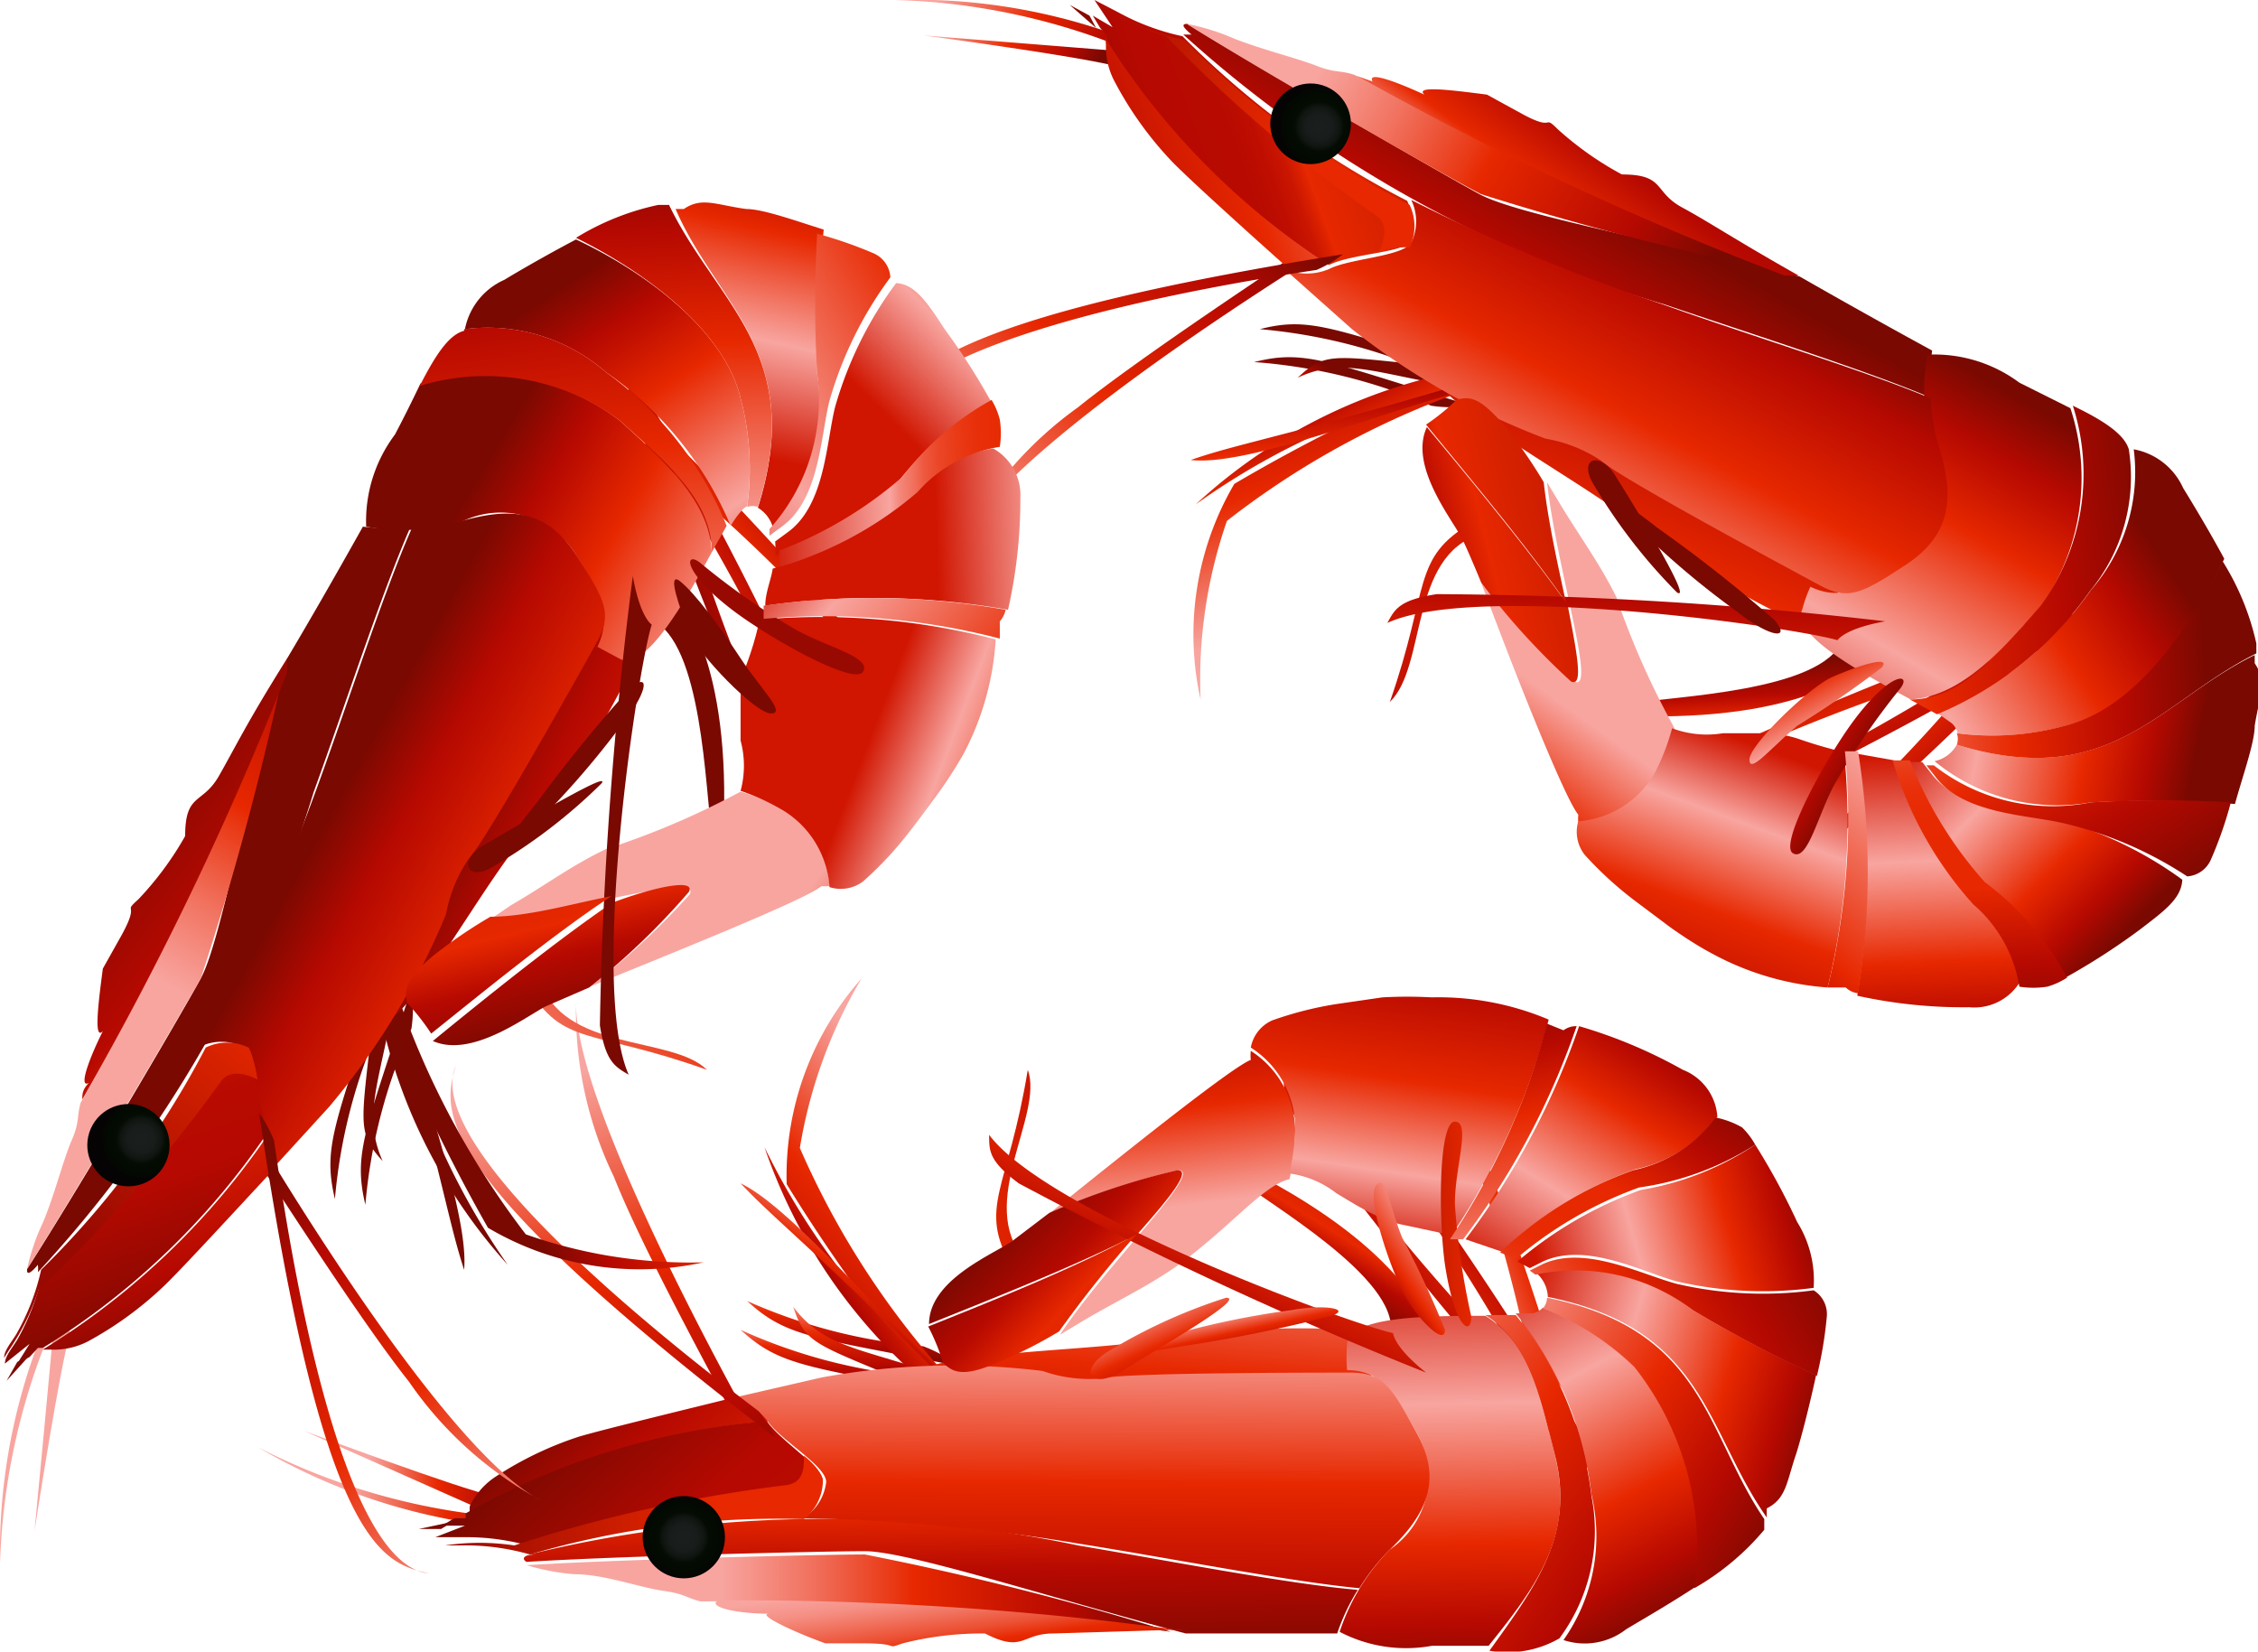 <svg xmlns="http://www.w3.org/2000/svg" xmlns:xlink="http://www.w3.org/1999/xlink" viewBox="0 0 27.44 20.07"><defs><style>.cls-1{mask:url(#mask);filter:url(#luminosity-noclip-10);}.cls-12,.cls-16,.cls-18,.cls-2,.cls-6,.cls-8{mix-blend-mode:multiply;}.cls-2{fill:url(#linear-gradient);}.cls-3{mask:url(#mask-2);}.cls-4{fill:url(#linear-gradient-2);}.cls-5{mask:url(#mask-3);filter:url(#luminosity-noclip-14);}.cls-6{fill:url(#linear-gradient-3);}.cls-7{mask:url(#mask-4);filter:url(#luminosity-noclip-15);}.cls-8{fill:url(#linear-gradient-4);}.cls-9{mask:url(#mask-5);}.cls-10{fill:url(#linear-gradient-5);}.cls-11{mask:url(#mask-6);filter:url(#luminosity-noclip-11);}.cls-12{fill:url(#linear-gradient-6);}.cls-13{mask:url(#mask-7);}.cls-14{fill:url(#linear-gradient-7);}.cls-15{mask:url(#mask-8);filter:url(#luminosity-noclip-12);}.cls-16{fill:url(#linear-gradient-8);}.cls-17{mask:url(#mask-9);filter:url(#luminosity-noclip-13);}.cls-18{fill:url(#linear-gradient-9);}.cls-19{fill:url(#linear-gradient-10);}.cls-20{fill:url(#linear-gradient-11);}.cls-21{fill:url(#linear-gradient-12);}.cls-22{fill:url(#linear-gradient-13);}.cls-23{fill:url(#linear-gradient-14);}.cls-24{fill:url(#linear-gradient-15);}.cls-25{fill:url(#linear-gradient-16);}.cls-26{fill:url(#linear-gradient-17);}.cls-27{fill:url(#linear-gradient-18);}.cls-28{fill:url(#linear-gradient-19);}.cls-29{fill:url(#linear-gradient-20);}.cls-30{fill:url(#linear-gradient-21);}.cls-31{fill:url(#linear-gradient-22);}.cls-32{fill:url(#linear-gradient-23);}.cls-33{fill:url(#linear-gradient-24);}.cls-34{fill:none;}.cls-35{fill:url(#linear-gradient-25);}.cls-36{fill:url(#linear-gradient-26);}.cls-37{fill:url(#linear-gradient-27);}.cls-38{fill:url(#linear-gradient-28);}.cls-39{fill:url(#linear-gradient-29);}.cls-40{fill:url(#linear-gradient-30);}.cls-41{fill:url(#linear-gradient-31);}.cls-42{fill:url(#linear-gradient-32);}.cls-43{fill:url(#linear-gradient-33);}.cls-44{fill:url(#linear-gradient-34);}.cls-45{fill:url(#linear-gradient-35);}.cls-46{fill:url(#linear-gradient-36);}.cls-47{fill:url(#linear-gradient-37);}.cls-48{fill:url(#linear-gradient-38);}.cls-49{fill:url(#linear-gradient-39);}.cls-50{fill:url(#linear-gradient-40);}.cls-51{fill:url(#linear-gradient-41);}.cls-52{fill:url(#linear-gradient-42);}.cls-53{mask:url(#mask-10);}.cls-54{fill:url(#linear-gradient-43);}.cls-55{mask:url(#mask-11);}.cls-56{fill:url(#linear-gradient-44);}.cls-57{mask:url(#mask-12);}.cls-58{fill:url(#linear-gradient-45);}.cls-59{fill:url(#linear-gradient-46);}.cls-60{fill:url(#linear-gradient-47);}.cls-61{fill:url(#linear-gradient-48);}.cls-62{fill:url(#radial-gradient);}.cls-63{fill:url(#linear-gradient-49);}.cls-64{fill:url(#linear-gradient-50);}.cls-65{fill:url(#linear-gradient-51);}.cls-66{fill:url(#linear-gradient-52);}.cls-67{fill:url(#linear-gradient-53);}.cls-68{fill:url(#linear-gradient-54);}.cls-69{fill:url(#linear-gradient-55);}.cls-70{fill:url(#linear-gradient-56);}.cls-71{fill:url(#linear-gradient-57);}.cls-72{fill:url(#linear-gradient-58);}.cls-73{fill:url(#linear-gradient-59);}.cls-74{fill:url(#linear-gradient-60);}.cls-75{fill:url(#linear-gradient-61);}.cls-76{fill:url(#linear-gradient-62);}.cls-77{fill:url(#linear-gradient-63);}.cls-78{fill:url(#linear-gradient-64);}.cls-79{fill:url(#linear-gradient-65);}.cls-80{fill:url(#linear-gradient-66);}.cls-81{fill:url(#linear-gradient-67);}.cls-82{fill:url(#linear-gradient-68);}.cls-83{fill:url(#linear-gradient-69);}.cls-84{fill:url(#linear-gradient-70);}.cls-85{fill:url(#linear-gradient-71);}.cls-86{fill:url(#linear-gradient-72);}.cls-87{fill:url(#linear-gradient-73);}.cls-88{fill:url(#linear-gradient-74);}.cls-89{fill:url(#linear-gradient-75);}.cls-90{fill:url(#linear-gradient-76);}.cls-91{fill:url(#linear-gradient-77);}.cls-92{fill:url(#linear-gradient-78);}.cls-93{fill:url(#linear-gradient-79);}.cls-94{fill:url(#linear-gradient-80);}.cls-95{fill:url(#linear-gradient-81);}.cls-96{fill:url(#linear-gradient-82);}.cls-97{fill:url(#linear-gradient-83);}.cls-98{fill:url(#linear-gradient-84);}.cls-99{fill:url(#linear-gradient-85);}.cls-100{fill:url(#linear-gradient-86);}.cls-101{fill:url(#linear-gradient-87);}.cls-102{fill:url(#linear-gradient-88);}.cls-103{mask:url(#mask-13);}.cls-104{fill:url(#linear-gradient-89);}.cls-105{mask:url(#mask-14);}.cls-106{fill:url(#linear-gradient-90);}.cls-107{mask:url(#mask-15);}.cls-108{fill:url(#linear-gradient-91);}.cls-109{fill:url(#linear-gradient-92);}.cls-110{fill:url(#linear-gradient-93);}.cls-111{fill:url(#linear-gradient-94);}.cls-112{fill:url(#radial-gradient-2);}.cls-113{fill:url(#linear-gradient-95);}.cls-114{fill:url(#linear-gradient-96);}.cls-115{fill:url(#linear-gradient-97);}.cls-116{fill:url(#linear-gradient-98);}.cls-117{fill:url(#linear-gradient-99);}.cls-118{fill:url(#linear-gradient-100);}.cls-119{fill:url(#linear-gradient-101);}.cls-120{fill:url(#linear-gradient-102);}.cls-121{fill:url(#linear-gradient-103);}.cls-122{fill:url(#linear-gradient-104);}.cls-123{fill:url(#linear-gradient-105);}.cls-124{fill:url(#linear-gradient-106);}.cls-125{fill:url(#linear-gradient-107);}.cls-126{fill:url(#linear-gradient-108);}.cls-127{fill:url(#linear-gradient-109);}.cls-128{fill:url(#linear-gradient-110);}.cls-129{fill:url(#linear-gradient-111);}.cls-130{fill:url(#linear-gradient-112);}.cls-131{fill:url(#linear-gradient-113);}.cls-132{fill:url(#linear-gradient-114);}.cls-133{fill:url(#linear-gradient-115);}.cls-134{fill:url(#linear-gradient-116);}.cls-135{fill:url(#linear-gradient-117);}.cls-136{fill:url(#linear-gradient-118);}.cls-137{fill:url(#linear-gradient-119);}.cls-138{fill:url(#linear-gradient-120);}.cls-139{fill:url(#linear-gradient-121);}.cls-140{fill:url(#linear-gradient-122);}.cls-141{fill:url(#linear-gradient-123);}.cls-142{fill:url(#linear-gradient-124);}.cls-143{fill:url(#linear-gradient-125);}.cls-144{fill:url(#linear-gradient-126);}.cls-145{fill:url(#linear-gradient-127);}.cls-146{fill:url(#linear-gradient-128);}.cls-147{fill:url(#linear-gradient-129);}.cls-148{fill:url(#linear-gradient-130);}.cls-149{fill:url(#linear-gradient-131);}.cls-150{fill:url(#linear-gradient-132);}.cls-151{fill:url(#linear-gradient-133);}.cls-152{fill:url(#linear-gradient-134);}.cls-153{mask:url(#mask-16);}.cls-154{fill:url(#linear-gradient-135);}.cls-155{mask:url(#mask-17);}.cls-156{fill:url(#linear-gradient-136);}.cls-157{mask:url(#mask-18);}.cls-158{fill:url(#linear-gradient-137);}.cls-159{fill:url(#linear-gradient-138);}.cls-160{fill:url(#linear-gradient-139);}.cls-161{fill:url(#linear-gradient-140);}.cls-162{fill:url(#radial-gradient-3);}.cls-163{fill:url(#linear-gradient-141);}.cls-164{fill:url(#linear-gradient-142);}.cls-165{fill:url(#linear-gradient-143);}.cls-166{fill:url(#linear-gradient-144);}.cls-167{fill:url(#linear-gradient-145);}.cls-168{fill:url(#linear-gradient-146);}.cls-169{fill:url(#linear-gradient-147);}.cls-170{filter:url(#luminosity-noclip-9);}.cls-171{filter:url(#luminosity-noclip-8);}.cls-172{filter:url(#luminosity-noclip-7);}.cls-173{filter:url(#luminosity-noclip-6);}.cls-174{filter:url(#luminosity-noclip-5);}.cls-175{filter:url(#luminosity-noclip-4);}.cls-176{filter:url(#luminosity-noclip-3);}.cls-177{filter:url(#luminosity-noclip-2);}.cls-178{filter:url(#luminosity-noclip);}</style><filter id="luminosity-noclip" x="12.49" y="-8190.78" width="1.74" height="32766" filterUnits="userSpaceOnUse" color-interpolation-filters="sRGB"><feFlood flood-color="#fff" result="bg"/><feBlend in="SourceGraphic" in2="bg"/></filter><mask id="mask" x="12.49" y="-8190.78" width="1.74" height="32766" maskUnits="userSpaceOnUse"><g class="cls-178"/></mask><linearGradient id="linear-gradient" x1="8.84" y1="17.79" x2="15.18" y2="17.95" gradientUnits="userSpaceOnUse"><stop offset="0"/><stop offset="0.09" stop-color="#080808"/><stop offset="0.22" stop-color="#1f1f1f"/><stop offset="0.39" stop-color="#434343"/><stop offset="0.58" stop-color="#767676"/><stop offset="0.79" stop-color="#b7b7b7"/><stop offset="1" stop-color="#fff"/></linearGradient><filter id="luminosity-noclip-2" x="20.02" y="-8190.78" width="5.44" height="32766" filterUnits="userSpaceOnUse" color-interpolation-filters="sRGB"><feFlood flood-color="#fff" result="bg"/><feBlend in="SourceGraphic" in2="bg"/></filter><mask id="mask-2" x="20.02" y="-8190.78" width="5.44" height="32766" maskUnits="userSpaceOnUse"><g class="cls-177"/></mask><linearGradient id="linear-gradient-2" x1="41.12" y1="-202.31" x2="46.58" y2="-202.31" gradientTransform="matrix(0.88, 0.48, 0.48, -0.88, 81.07, -190.09)" gradientUnits="userSpaceOnUse"><stop offset="0.31"/><stop offset="0.37" stop-color="#080808"/><stop offset="0.46" stop-color="#1f1f1f"/><stop offset="0.58" stop-color="#434343"/><stop offset="0.71" stop-color="#767676"/><stop offset="0.86" stop-color="#b7b7b7"/><stop offset="1" stop-color="#fff"/></linearGradient><filter id="luminosity-noclip-3" x="4.03" y="-8190.78" width="1.18" height="32766" filterUnits="userSpaceOnUse" color-interpolation-filters="sRGB"><feFlood flood-color="#fff" result="bg"/><feBlend in="SourceGraphic" in2="bg"/></filter><mask id="mask-3" x="4.03" y="-8190.78" width="1.18" height="32766" maskUnits="userSpaceOnUse"><g class="cls-176"/></mask><linearGradient id="linear-gradient-3" x1="237.21" y1="360.31" x2="243.55" y2="360.47" gradientTransform="matrix(0.49, -0.87, -0.87, -0.49, 202.07, 396.38)" xlink:href="#linear-gradient"/><filter id="luminosity-noclip-4" x="2.95" y="-8190.78" width="1.43" height="32766" filterUnits="userSpaceOnUse" color-interpolation-filters="sRGB"><feFlood flood-color="#fff" result="bg"/><feBlend in="SourceGraphic" in2="bg"/></filter><mask id="mask-4" x="2.95" y="-8190.78" width="1.43" height="32766" maskUnits="userSpaceOnUse"><g class="cls-175"/></mask><linearGradient id="linear-gradient-4" x1="237.22" y1="360.25" x2="243.55" y2="360.41" gradientTransform="matrix(0.49, -0.87, -0.87, -0.49, 202.07, 396.38)" xlink:href="#linear-gradient"/><filter id="luminosity-noclip-5" x="6.48" y="-8190.78" width="4.13" height="32766" filterUnits="userSpaceOnUse" color-interpolation-filters="sRGB"><feFlood flood-color="#fff" result="bg"/><feBlend in="SourceGraphic" in2="bg"/></filter><mask id="mask-5" x="6.48" y="-8190.78" width="4.13" height="32766" maskUnits="userSpaceOnUse"><g class="cls-174"/></mask><linearGradient id="linear-gradient-5" x1="244" y1="358.41" x2="249.46" y2="358.41" gradientTransform="matrix(0.49, -0.87, -0.87, -0.49, 202.07, 396.38)" xlink:href="#linear-gradient-2"/><filter id="luminosity-noclip-6" x="9.98" y="-8190.78" width="2.47" height="32766" filterUnits="userSpaceOnUse" color-interpolation-filters="sRGB"><feFlood flood-color="#fff" result="bg"/><feBlend in="SourceGraphic" in2="bg"/></filter><mask id="mask-6" x="9.98" y="-8190.78" width="2.47" height="32766" maskUnits="userSpaceOnUse"><g class="cls-173"/></mask><linearGradient id="linear-gradient-6" x1="8.84" y1="17.73" x2="15.18" y2="17.89" xlink:href="#linear-gradient"/><filter id="luminosity-noclip-7" x="15.63" y="-8190.78" width="4.65" height="32766" filterUnits="userSpaceOnUse" color-interpolation-filters="sRGB"><feFlood flood-color="#fff" result="bg"/><feBlend in="SourceGraphic" in2="bg"/></filter><mask id="mask-7" x="15.63" y="-8190.78" width="4.65" height="32766" maskUnits="userSpaceOnUse"><g class="cls-172"/></mask><linearGradient id="linear-gradient-7" x1="15.63" y1="15.89" x2="21.09" y2="15.89" gradientTransform="matrix(1, 0, 0, 1, 0, 0)" xlink:href="#linear-gradient-2"/><filter id="luminosity-noclip-8" x="19.27" y="-8190.78" width="1.51" height="32766" filterUnits="userSpaceOnUse" color-interpolation-filters="sRGB"><feFlood flood-color="#fff" result="bg"/><feBlend in="SourceGraphic" in2="bg"/></filter><mask id="mask-8" x="19.27" y="-8190.78" width="1.51" height="32766" maskUnits="userSpaceOnUse"><g class="cls-171"/></mask><linearGradient id="linear-gradient-8" x1="34.33" y1="-200.41" x2="40.67" y2="-200.25" gradientTransform="matrix(0.88, 0.48, 0.48, -0.88, 81.07, -190.09)" xlink:href="#linear-gradient"/><filter id="luminosity-noclip-9" x="16.77" y="-8190.78" width="2.39" height="32766" filterUnits="userSpaceOnUse" color-interpolation-filters="sRGB"><feFlood flood-color="#fff" result="bg"/><feBlend in="SourceGraphic" in2="bg"/></filter><mask id="mask-9" x="16.77" y="-8190.78" width="2.39" height="32766" maskUnits="userSpaceOnUse"><g class="cls-170"/></mask><linearGradient id="linear-gradient-9" x1="34.33" y1="-200.46" x2="40.67" y2="-200.31" gradientTransform="matrix(0.88, 0.48, 0.48, -0.88, 81.07, -190.09)" xlink:href="#linear-gradient"/><linearGradient id="linear-gradient-10" x1="261.45" y1="-266.74" x2="259.82" y2="-263.21" gradientTransform="matrix(0.15, 0.99, 0.99, -0.15, 241.29, -280.36)" gradientUnits="userSpaceOnUse"><stop offset="0.3" stop-color="#f8a5a0"/><stop offset="0.6" stop-color="#e72800"/><stop offset="0.84" stop-color="#b60901"/><stop offset="0.98" stop-color="#790901"/></linearGradient><linearGradient id="linear-gradient-11" x1="330.47" y1="-371.35" x2="328.99" y2="-368.13" gradientTransform="matrix(-0.06, 0.88, 0.88, 0.04, 363.33, -260.05)" xlink:href="#linear-gradient-10"/><linearGradient id="linear-gradient-12" x1="-3.14" y1="230.14" x2="-4.76" y2="233.66" gradientTransform="translate(122.46 -192.26) rotate(25.78)" xlink:href="#linear-gradient-10"/><linearGradient id="linear-gradient-13" x1="16.98" y1="14.06" x2="15.92" y2="15.79" gradientUnits="userSpaceOnUse"><stop offset="0" stop-color="#980901"/><stop offset="0.58" stop-color="#e72800"/><stop offset="0.71" stop-color="#b60901"/><stop offset="0.91" stop-color="#790901"/></linearGradient><linearGradient id="linear-gradient-14" x1="10.37" y1="14.97" x2="10.37" y2="16.6" gradientTransform="matrix(1, 0, 0, 1, 0, 0)" xlink:href="#linear-gradient-10"/><linearGradient id="linear-gradient-15" x1="10.28" y1="15.69" x2="10.25" y2="16.84" gradientTransform="matrix(1, 0, 0, 1, 0, 0)" xlink:href="#linear-gradient-10"/><linearGradient id="linear-gradient-16" x1="10.51" y1="15.25" x2="10.51" y2="16.84" gradientTransform="matrix(1, 0, 0, 1, 0, 0)" xlink:href="#linear-gradient-10"/><linearGradient id="linear-gradient-17" x1="12.81" y1="12.87" x2="8.95" y2="16.37" gradientTransform="matrix(1, 0, 0, 1, 0, 0)" xlink:href="#linear-gradient-10"/><linearGradient id="linear-gradient-18" x1="11.74" y1="15.04" x2="10.24" y2="16.15" gradientTransform="matrix(1, 0, 0, 1, 0, 0)" xlink:href="#linear-gradient-10"/><linearGradient id="linear-gradient-19" x1="11.38" y1="14.64" x2="10.23" y2="16.42" gradientTransform="matrix(1, 0, 0, 1, 0, 0)" xlink:href="#linear-gradient-10"/><linearGradient id="linear-gradient-20" x1="14.3" y1="12.71" x2="13.83" y2="19.25" gradientTransform="matrix(1, 0, 0, 1, 0, 0)" xlink:href="#linear-gradient-10"/><linearGradient id="linear-gradient-21" x1="5.83" y1="16.25" x2="15.4" y2="13.19" gradientTransform="matrix(1, 0, 0, 1, 0, 0)" xlink:href="#linear-gradient-10"/><linearGradient id="linear-gradient-22" x1="6.6" y1="10.58" x2="9.06" y2="18.39" gradientTransform="matrix(1, 0, 0, 1, 0, 0)" xlink:href="#linear-gradient-10"/><linearGradient id="linear-gradient-23" x1="3.66" y1="18" x2="6.43" y2="18" gradientTransform="matrix(1, 0, 0, 1, 0, 0)" xlink:href="#linear-gradient-10"/><linearGradient id="linear-gradient-24" x1="3.14" y1="18.08" x2="6.95" y2="18.08" gradientTransform="matrix(1, 0, 0, 1, 0, 0)" xlink:href="#linear-gradient-10"/><linearGradient id="linear-gradient-25" x1="11.47" y1="22.34" x2="6.68" y2="16.92" gradientTransform="matrix(1, 0, 0, 1, 0, 0)" xlink:href="#linear-gradient-10"/><linearGradient id="linear-gradient-26" x1="9.85" y1="23.7" x2="5.1" y2="18.31" gradientUnits="userSpaceOnUse"><stop offset="0" stop-color="#980901"/><stop offset="0.45" stop-color="#e72800"/><stop offset="0.46" stop-color="#db2100"/><stop offset="0.48" stop-color="#ca1601"/><stop offset="0.51" stop-color="#bf0e01"/><stop offset="0.55" stop-color="#b80a01"/><stop offset="0.65" stop-color="#b60901"/><stop offset="0.91" stop-color="#790901"/></linearGradient><linearGradient id="linear-gradient-27" x1="11.1" y1="22.25" x2="6.32" y2="16.83" xlink:href="#linear-gradient-26"/><linearGradient id="linear-gradient-28" x1="14.42" y1="15.84" x2="13.94" y2="11.93" gradientTransform="matrix(1, 0, 0, 1, 0, 0)" xlink:href="#linear-gradient-10"/><linearGradient id="linear-gradient-29" x1="16.59" y1="15.48" x2="17.12" y2="11.89" gradientUnits="userSpaceOnUse"><stop offset="0.09" stop-color="#d01500"/><stop offset="0.35" stop-color="#f8a5a0"/><stop offset="0.66" stop-color="#e72800"/><stop offset="1" stop-color="#b60901"/></linearGradient><linearGradient id="linear-gradient-30" x1="15.4" y1="17.55" x2="11.96" y2="14.39" xlink:href="#linear-gradient-13"/><linearGradient id="linear-gradient-31" x1="11.39" y1="15.02" x2="11.47" y2="20.77" xlink:href="#linear-gradient-13"/><linearGradient id="linear-gradient-32" x1="18.68" y1="15.63" x2="22.22" y2="14.63" gradientUnits="userSpaceOnUse"><stop offset="0.02" stop-color="#d01500"/><stop offset="0.35" stop-color="#f8a5a0"/><stop offset="0.66" stop-color="#e72800"/><stop offset="0.84" stop-color="#b60901"/><stop offset="0.98" stop-color="#790901"/></linearGradient><linearGradient id="linear-gradient-33" x1="18.28" y1="16.26" x2="22.24" y2="17.48" xlink:href="#linear-gradient-32"/><linearGradient id="linear-gradient-34" x1="17.94" y1="15.32" x2="20.31" y2="19.86" xlink:href="#linear-gradient-32"/><linearGradient id="linear-gradient-35" x1="17.53" y1="15.15" x2="17.64" y2="20.61" xlink:href="#linear-gradient-32"/><linearGradient id="linear-gradient-36" x1="18.37" y1="15.75" x2="20.43" y2="12.37" xlink:href="#linear-gradient-32"/><linearGradient id="linear-gradient-37" x1="13.13" y1="14.41" x2="13.09" y2="20.42" gradientTransform="matrix(1, 0, 0, 1, 0, 0)" xlink:href="#linear-gradient-10"/><linearGradient id="linear-gradient-38" x1="5.95" y1="10.73" x2="8.43" y2="18.6" gradientTransform="matrix(1, 0, 0, 1, 0, 0)" xlink:href="#linear-gradient-10"/><linearGradient id="linear-gradient-39" x1="15.81" y1="12.75" x2="14.19" y2="16.28" gradientTransform="matrix(1, 0, 0, 1, 0, 0)" xlink:href="#linear-gradient-10"/><linearGradient id="linear-gradient-40" x1="14.93" y1="15.71" x2="15.1" y2="16.5" gradientTransform="matrix(1, 0, 0, 1, 0, 0)" xlink:href="#linear-gradient-10"/><linearGradient id="linear-gradient-41" x1="18.05" y1="14.69" x2="16.38" y2="15.84" gradientUnits="userSpaceOnUse"><stop offset="0.02" stop-color="#d01500"/><stop offset="0.35" stop-color="#f8a5a0"/><stop offset="0.64" stop-color="#e72800"/><stop offset="0.73" stop-color="#b60901"/><stop offset="0.98" stop-color="#790901"/></linearGradient><linearGradient id="linear-gradient-42" x1="16.69" y1="14.94" x2="18.78" y2="14.89" xlink:href="#linear-gradient-13"/><filter id="luminosity-noclip-10" x="12.49" y="17.59" width="1.74" height="0.6" filterUnits="userSpaceOnUse" color-interpolation-filters="sRGB"><feFlood flood-color="#fff" result="bg"/><feBlend in="SourceGraphic" in2="bg"/></filter><mask id="mask-10" x="12.49" y="17.59" width="1.74" height="0.6" maskUnits="userSpaceOnUse"><g class="cls-1"><path class="cls-2" d="M12.69,17.59c1.07.12,1.5,0,1.54.28s-1,.36-1.74.32C13.16,18.06,13.64,18,12.69,17.59Z"/></g></mask><linearGradient id="linear-gradient-43" x1="8.84" y1="17.79" x2="15.18" y2="17.95" gradientUnits="userSpaceOnUse"><stop offset="0" stop-color="#fff"/><stop offset="1" stop-color="#fff"/></linearGradient><filter id="luminosity-noclip-11" x="9.98" y="17.35" width="2.47" height="0.83" filterUnits="userSpaceOnUse" color-interpolation-filters="sRGB"><feFlood flood-color="#fff" result="bg"/><feBlend in="SourceGraphic" in2="bg"/></filter><mask id="mask-11" x="9.98" y="17.35" width="2.47" height="0.83" maskUnits="userSpaceOnUse"><g class="cls-11"><path class="cls-12" d="M10,17.35a7.89,7.89,0,0,1,2.37.4c.28.24-1.23.4-2.14.44C10.83,17.75,9.72,17.35,10,17.35Z"/></g></mask><linearGradient id="linear-gradient-44" x1="8.84" y1="17.73" x2="15.18" y2="17.89" xlink:href="#linear-gradient-43"/><mask id="mask-12" x="15.63" y="13.52" width="4.65" height="4.74" maskUnits="userSpaceOnUse"><g class="cls-13"><path class="cls-14" d="M15.94,13.55c.7-.15,3.72.4,4.24,2s-.87,2.69-2.49,2.73c-.2,0,.12-.55-.44-1.27-.2-.2.2-.48.51-.48s1.54-.51,1.35-1.07S18,14.38,16.25,14.18C15.62,14.11,15.38,13.67,15.94,13.55Z"/></g></mask><linearGradient id="linear-gradient-45" x1="15.63" y1="15.89" x2="21.09" y2="15.89" gradientUnits="userSpaceOnUse"><stop offset="0.31" stop-color="#fff"/><stop offset="1" stop-color="#fff"/></linearGradient><linearGradient id="linear-gradient-46" x1="6.4" y1="19.36" x2="14.24" y2="19.36" gradientUnits="userSpaceOnUse"><stop offset="0.3" stop-color="#f8a5a0"/><stop offset="0.34" stop-color="#f6978e"/><stop offset="0.44" stop-color="#f1725f"/><stop offset="0.57" stop-color="#e93814"/><stop offset="0.6" stop-color="#e72800"/><stop offset="0.84" stop-color="#b60901"/><stop offset="0.98" stop-color="#790901"/></linearGradient><linearGradient id="linear-gradient-47" x1="11.09" y1="16.84" x2="11.87" y2="22.69" gradientUnits="userSpaceOnUse"><stop offset="0.4" stop-color="#f8a5a0"/><stop offset="0.41" stop-color="#f79f99"/><stop offset="0.44" stop-color="#f58f84"/><stop offset="0.47" stop-color="#f17562"/><stop offset="0.51" stop-color="#ec5033"/><stop offset="0.54" stop-color="#e72800"/><stop offset="0.67" stop-color="#b60901"/><stop offset="0.98" stop-color="#790901"/></linearGradient><linearGradient id="linear-gradient-48" x1="5.29" y1="18.87" x2="10.18" y2="18" gradientUnits="userSpaceOnUse"><stop offset="0" stop-color="#980901"/><stop offset="0.7" stop-color="#e72800"/></linearGradient><radialGradient id="radial-gradient" cx="8.31" cy="18.68" r="0.5" gradientUnits="userSpaceOnUse"><stop offset="0.1" stop-color="#1a1e1d"/><stop offset="0.34" stop-color="#181c1a"/><stop offset="0.49" stop-color="#111612"/><stop offset="0.61" stop-color="#050c04"/><stop offset="0.62" stop-color="#030b02"/><stop offset="0.9" stop-color="#030902"/><stop offset="1" stop-color="#050303"/></radialGradient><linearGradient id="linear-gradient-49" x1="14.84" y1="17.83" x2="11.4" y2="14.66" gradientUnits="userSpaceOnUse"><stop offset="0" stop-color="#980901"/><stop offset="0.35" stop-color="#cd1e00"/><stop offset="0.58" stop-color="#e72800"/><stop offset="0.71" stop-color="#b60901"/><stop offset="0.91" stop-color="#790901"/></linearGradient><linearGradient id="linear-gradient-50" x1="13.74" y1="15.42" x2="14.41" y2="16.92" gradientTransform="matrix(1, 0, 0, 1, 0, 0)" xlink:href="#linear-gradient-10"/><linearGradient id="linear-gradient-51" x1="17.68" y1="17.83" x2="20.9" y2="12.86" gradientUnits="userSpaceOnUse"><stop offset="0.02" stop-color="#d01500"/><stop offset="0.27" stop-color="#f8a5a0"/><stop offset="0.29" stop-color="#f4877a"/><stop offset="0.32" stop-color="#f16e5a"/><stop offset="0.34" stop-color="#ee583e"/><stop offset="0.37" stop-color="#eb4627"/><stop offset="0.41" stop-color="#e93915"/><stop offset="0.45" stop-color="#e82f09"/><stop offset="0.51" stop-color="#e72a02"/><stop offset="0.66" stop-color="#e72800"/><stop offset="0.82" stop-color="#b60901"/><stop offset="0.98" stop-color="#790901"/></linearGradient><linearGradient id="linear-gradient-52" x1="15.39" y1="18.75" x2="22.33" y2="14.97" gradientUnits="userSpaceOnUse"><stop offset="0.02" stop-color="#d01500"/><stop offset="0.35" stop-color="#f8a5a0"/><stop offset="0.66" stop-color="#e72800"/><stop offset="0.82" stop-color="#b60901"/><stop offset="0.98" stop-color="#790901"/></linearGradient><linearGradient id="linear-gradient-53" x1="15.51" y1="14.82" x2="21.85" y2="18.72" xlink:href="#linear-gradient-32"/><linearGradient id="linear-gradient-54" x1="13.09" y1="14.11" x2="20.69" y2="19.87" xlink:href="#linear-gradient-32"/><linearGradient id="linear-gradient-55" x1="19.04" y1="16.87" x2="18.04" y2="11.9" gradientUnits="userSpaceOnUse"><stop offset="0.02" stop-color="#d01500"/><stop offset="0.22" stop-color="#f8a5a0"/><stop offset="0.66" stop-color="#e72800"/><stop offset="0.82" stop-color="#b60901"/><stop offset="0.98" stop-color="#790901"/></linearGradient><linearGradient id="linear-gradient-56" x1="49.47" y1="-211.06" x2="47.85" y2="-207.54" gradientTransform="matrix(0.6, -0.8, 0.8, 0.6, 160.97, 172.26)" xlink:href="#linear-gradient-10"/><linearGradient id="linear-gradient-57" x1="82.98" y1="-360.12" x2="81.5" y2="-356.91" gradientTransform="matrix(0.36, -0.81, 0.79, 0.38, 276.59, 211.41)" xlink:href="#linear-gradient-10"/><linearGradient id="linear-gradient-58" x1="-75.98" y1="23.19" x2="-77.6" y2="26.71" gradientTransform="matrix(1, 0.05, 0.05, -1, 98.25, 37.94)" xlink:href="#linear-gradient-10"/><linearGradient id="linear-gradient-59" x1="42.47" y1="-204.14" x2="41.41" y2="-202.41" gradientTransform="matrix(0.88, 0.48, 0.48, -0.88, 81.07, -190.09)" xlink:href="#linear-gradient-13"/><linearGradient id="linear-gradient-60" x1="35.86" y1="-203.22" x2="35.86" y2="-201.6" gradientTransform="matrix(0.88, 0.48, 0.48, -0.88, 81.07, -190.09)" xlink:href="#linear-gradient-10"/><linearGradient id="linear-gradient-61" x1="35.77" y1="-202.5" x2="35.73" y2="-201.36" gradientTransform="matrix(0.88, 0.48, 0.48, -0.88, 81.07, -190.09)" xlink:href="#linear-gradient-10"/><linearGradient id="linear-gradient-62" x1="36" y1="-202.95" x2="36" y2="-201.36" gradientTransform="matrix(0.88, 0.48, 0.48, -0.88, 81.07, -190.09)" xlink:href="#linear-gradient-10"/><linearGradient id="linear-gradient-63" x1="38.3" y1="-205.33" x2="34.44" y2="-201.83" gradientTransform="matrix(0.88, 0.48, 0.48, -0.88, 81.07, -190.09)" xlink:href="#linear-gradient-10"/><linearGradient id="linear-gradient-64" x1="37.24" y1="-203.16" x2="35.73" y2="-202.05" gradientTransform="matrix(0.88, 0.48, 0.48, -0.88, 81.07, -190.09)" xlink:href="#linear-gradient-10"/><linearGradient id="linear-gradient-65" x1="36.87" y1="-203.56" x2="35.72" y2="-201.78" gradientTransform="matrix(0.88, 0.48, 0.48, -0.88, 81.07, -190.09)" xlink:href="#linear-gradient-10"/><linearGradient id="linear-gradient-66" x1="39.79" y1="-205.49" x2="39.32" y2="-198.95" gradientTransform="matrix(0.88, 0.48, 0.48, -0.88, 81.07, -190.09)" xlink:href="#linear-gradient-10"/><linearGradient id="linear-gradient-67" x1="31.34" y1="-201.95" x2="40.89" y2="-205.01" gradientTransform="matrix(0.88, 0.48, 0.48, -0.88, 81.07, -190.09)" xlink:href="#linear-gradient-10"/><linearGradient id="linear-gradient-68" x1="32.09" y1="-207.62" x2="34.55" y2="-199.8" gradientTransform="matrix(0.88, 0.48, 0.48, -0.88, 81.07, -190.09)" xlink:href="#linear-gradient-10"/><linearGradient id="linear-gradient-69" x1="29.15" y1="-200.19" x2="31.92" y2="-200.19" gradientTransform="matrix(0.88, 0.48, 0.48, -0.88, 81.07, -190.09)" xlink:href="#linear-gradient-10"/><linearGradient id="linear-gradient-70" x1="28.63" y1="-200.11" x2="32.44" y2="-200.11" gradientTransform="matrix(0.88, 0.48, 0.48, -0.88, 81.07, -190.09)" xlink:href="#linear-gradient-10"/><linearGradient id="linear-gradient-71" x1="36.59" y1="-196.28" x2="31.8" y2="-201.7" gradientTransform="matrix(0.88, 0.48, 0.48, -0.88, 81.07, -190.09)" xlink:href="#linear-gradient-10"/><linearGradient id="linear-gradient-72" x1="35.38" y1="-194.46" x2="30.59" y2="-199.89" gradientTransform="matrix(0.88, 0.48, 0.48, -0.88, 81.07, -190.09)" xlink:href="#linear-gradient-26"/><linearGradient id="linear-gradient-73" x1="36.18" y1="-196.41" x2="31.4" y2="-201.83" gradientTransform="matrix(0.88, 0.48, 0.48, -0.88, 81.07, -190.09)" xlink:href="#linear-gradient-26"/><linearGradient id="linear-gradient-74" x1="39.91" y1="-202.36" x2="39.43" y2="-206.27" gradientTransform="matrix(0.88, 0.48, 0.48, -0.88, 81.07, -190.09)" xlink:href="#linear-gradient-10"/><linearGradient id="linear-gradient-75" x1="42.08" y1="-202.72" x2="42.61" y2="-206.31" gradientTransform="matrix(0.88, 0.48, 0.48, -0.88, 81.07, -190.09)" xlink:href="#linear-gradient-29"/><linearGradient id="linear-gradient-76" x1="40.89" y1="-200.64" x2="37.45" y2="-203.81" gradientTransform="matrix(0.88, 0.48, 0.48, -0.88, 81.07, -190.09)" xlink:href="#linear-gradient-13"/><linearGradient id="linear-gradient-77" x1="36.88" y1="-203.18" x2="36.96" y2="-197.43" gradientTransform="matrix(0.88, 0.48, 0.48, -0.88, 81.07, -190.09)" xlink:href="#linear-gradient-13"/><linearGradient id="linear-gradient-78" x1="44.17" y1="-202.57" x2="47.71" y2="-203.57" gradientTransform="matrix(0.88, 0.48, 0.48, -0.88, 81.07, -190.09)" xlink:href="#linear-gradient-32"/><linearGradient id="linear-gradient-79" x1="43.77" y1="-201.93" x2="47.73" y2="-200.72" gradientTransform="matrix(0.88, 0.48, 0.48, -0.88, 81.07, -190.09)" xlink:href="#linear-gradient-32"/><linearGradient id="linear-gradient-80" x1="43.43" y1="-202.88" x2="45.8" y2="-198.33" gradientTransform="matrix(0.88, 0.48, 0.48, -0.88, 81.07, -190.09)" xlink:href="#linear-gradient-32"/><linearGradient id="linear-gradient-81" x1="43.02" y1="-203.05" x2="43.13" y2="-197.58" gradientTransform="matrix(0.88, 0.48, 0.48, -0.88, 81.07, -190.09)" xlink:href="#linear-gradient-32"/><linearGradient id="linear-gradient-82" x1="43.86" y1="-202.45" x2="45.92" y2="-205.83" gradientTransform="matrix(0.88, 0.48, 0.48, -0.88, 81.07, -190.09)" xlink:href="#linear-gradient-32"/><linearGradient id="linear-gradient-83" x1="38.62" y1="-203.79" x2="38.58" y2="-197.78" gradientTransform="matrix(0.88, 0.48, 0.48, -0.88, 81.07, -190.09)" xlink:href="#linear-gradient-10"/><linearGradient id="linear-gradient-84" x1="31.44" y1="-207.46" x2="33.92" y2="-199.59" gradientTransform="matrix(0.88, 0.48, 0.48, -0.88, 81.07, -190.09)" xlink:href="#linear-gradient-10"/><linearGradient id="linear-gradient-85" x1="41.3" y1="-205.44" x2="39.68" y2="-201.92" gradientTransform="matrix(0.88, 0.48, 0.48, -0.88, 81.07, -190.09)" xlink:href="#linear-gradient-10"/><linearGradient id="linear-gradient-86" x1="40.42" y1="-202.49" x2="40.59" y2="-201.7" gradientTransform="matrix(0.88, 0.48, 0.48, -0.88, 81.07, -190.09)" xlink:href="#linear-gradient-10"/><linearGradient id="linear-gradient-87" x1="43.54" y1="-203.51" x2="41.87" y2="-202.36" gradientTransform="matrix(0.88, 0.48, 0.48, -0.88, 81.07, -190.09)" xlink:href="#linear-gradient-41"/><linearGradient id="linear-gradient-88" x1="42.18" y1="-203.26" x2="44.27" y2="-203.31" gradientTransform="matrix(0.88, 0.48, 0.48, -0.88, 81.07, -190.09)" xlink:href="#linear-gradient-13"/><filter id="luminosity-noclip-12" x="19.27" y="3.93" width="1.51" height="1.17" filterUnits="userSpaceOnUse" color-interpolation-filters="sRGB"><feFlood flood-color="#fff" result="bg"/><feBlend in="SourceGraphic" in2="bg"/></filter><mask id="mask-13" x="19.27" y="3.93" width="1.51" height="1.17" maskUnits="userSpaceOnUse"><g class="cls-15"><path class="cls-16" d="M19.27,4.54c1,.41,1.34.68,1.49.49s-.7-.78-1.38-1.11C19.91,4.35,20.29,4.65,19.27,4.54Z"/></g></mask><linearGradient id="linear-gradient-89" x1="34.33" y1="-200.41" x2="40.67" y2="-200.25" gradientTransform="matrix(0.88, 0.48, 0.48, -0.88, 81.07, -190.09)" xlink:href="#linear-gradient-43"/><filter id="luminosity-noclip-13" x="16.77" y="2.87" width="2.39" height="1.41" filterUnits="userSpaceOnUse" color-interpolation-filters="sRGB"><feFlood flood-color="#fff" result="bg"/><feBlend in="SourceGraphic" in2="bg"/></filter><mask id="mask-14" x="16.77" y="2.87" width="2.39" height="1.41" maskUnits="userSpaceOnUse"><g class="cls-17"><path class="cls-18" d="M16.82,3.49a8,8,0,0,0,2.28.78c.36-.08-.89-.93-1.67-1.4C17.7,3.52,16.54,3.34,16.82,3.49Z"/></g></mask><linearGradient id="linear-gradient-90" x1="34.33" y1="-200.46" x2="40.67" y2="-200.31" gradientTransform="matrix(0.88, 0.48, 0.48, -0.88, 81.07, -190.09)" xlink:href="#linear-gradient-43"/><mask id="mask-15" x="20.02" y="6.32" width="5.44" height="4.14" maskUnits="userSpaceOnUse"><g class="cls-3"><path class="cls-4" d="M20.2,9.64c.54.46,3.46,1.42,4.67.27s.51-2.78-.9-3.59c-.19-.06-.16.54-1,.91-.27.08-.05.51.23.66s1.11,1.19.67,1.58-1.48.41-3.11-.24C20.19,9,19.77,9.27,20.2,9.64Z"/></g></mask><linearGradient id="linear-gradient-91" x1="41.12" y1="-202.31" x2="46.58" y2="-202.31" gradientTransform="matrix(0.88, 0.48, 0.48, -0.88, 81.07, -190.09)" xlink:href="#linear-gradient-45"/><linearGradient id="linear-gradient-92" x1="31.89" y1="-198.84" x2="39.73" y2="-198.84" gradientTransform="matrix(0.88, 0.48, 0.48, -0.88, 81.07, -190.09)" xlink:href="#linear-gradient-46"/><linearGradient id="linear-gradient-93" x1="36.58" y1="-201.35" x2="37.36" y2="-195.51" gradientTransform="matrix(0.88, 0.48, 0.48, -0.88, 81.07, -190.09)" xlink:href="#linear-gradient-47"/><linearGradient id="linear-gradient-94" x1="30.78" y1="-199.33" x2="35.66" y2="-200.19" gradientTransform="matrix(0.88, 0.48, 0.48, -0.88, 81.07, -190.09)" xlink:href="#linear-gradient-48"/><radialGradient id="radial-gradient-2" cx="33.8" cy="-199.52" r="0.49" gradientTransform="matrix(0, 1, 1, 0, 215.47, -32.19)" xlink:href="#radial-gradient"/><linearGradient id="linear-gradient-95" x1="40.33" y1="-200.37" x2="36.88" y2="-203.54" gradientTransform="matrix(0.88, 0.48, 0.48, -0.88, 81.07, -190.09)" xlink:href="#linear-gradient-49"/><linearGradient id="linear-gradient-96" x1="39.23" y1="-202.77" x2="39.9" y2="-201.28" gradientTransform="matrix(0.88, 0.48, 0.48, -0.88, 81.07, -190.09)" xlink:href="#linear-gradient-10"/><linearGradient id="linear-gradient-97" x1="43.17" y1="-200.37" x2="46.39" y2="-205.34" gradientTransform="matrix(0.88, 0.48, 0.48, -0.88, 81.07, -190.09)" xlink:href="#linear-gradient-51"/><linearGradient id="linear-gradient-98" x1="40.88" y1="-199.44" x2="47.82" y2="-203.22" gradientTransform="matrix(0.88, 0.48, 0.48, -0.88, 81.07, -190.09)" xlink:href="#linear-gradient-52"/><linearGradient id="linear-gradient-99" x1="41" y1="-203.38" x2="47.34" y2="-199.47" gradientTransform="matrix(0.88, 0.48, 0.48, -0.88, 81.07, -190.09)" xlink:href="#linear-gradient-32"/><linearGradient id="linear-gradient-100" x1="38.58" y1="-204.08" x2="46.18" y2="-198.33" gradientTransform="matrix(0.88, 0.48, 0.48, -0.88, 81.07, -190.09)" xlink:href="#linear-gradient-32"/><linearGradient id="linear-gradient-101" x1="44.53" y1="-201.33" x2="43.53" y2="-206.29" gradientTransform="matrix(0.88, 0.48, 0.48, -0.88, 81.07, -190.09)" xlink:href="#linear-gradient-55"/><linearGradient id="linear-gradient-102" x1="633.56" y1="-90.59" x2="631.93" y2="-87.07" gradientTransform="translate(564.3 321.94) rotate(-142.53)" xlink:href="#linear-gradient-10"/><linearGradient id="linear-gradient-103" x1="703.87" y1="-82.72" x2="702.39" y2="-79.5" gradientTransform="matrix(-0.8, -0.37, 0.39, -0.79, 605.45, 205.91)" xlink:href="#linear-gradient-10"/><linearGradient id="linear-gradient-104" x1="351.8" y1="439.64" x2="350.17" y2="443.17" gradientTransform="matrix(0.06, -1, -1, -0.06, 429.97, 383.21)" xlink:href="#linear-gradient-10"/><linearGradient id="linear-gradient-105" x1="245.35" y1="356.57" x2="244.29" y2="358.31" gradientTransform="matrix(0.49, -0.87, -0.87, -0.49, 202.07, 396.38)" xlink:href="#linear-gradient-13"/><linearGradient id="linear-gradient-106" x1="238.75" y1="357.49" x2="238.75" y2="359.11" gradientTransform="matrix(0.49, -0.87, -0.87, -0.49, 202.07, 396.38)" xlink:href="#linear-gradient-10"/><linearGradient id="linear-gradient-107" x1="238.65" y1="358.21" x2="238.62" y2="359.35" gradientTransform="matrix(0.49, -0.87, -0.87, -0.49, 202.07, 396.38)" xlink:href="#linear-gradient-10"/><linearGradient id="linear-gradient-108" x1="238.89" y1="357.77" x2="238.89" y2="359.35" gradientTransform="matrix(0.49, -0.87, -0.87, -0.49, 202.07, 396.38)" xlink:href="#linear-gradient-10"/><linearGradient id="linear-gradient-109" x1="241.18" y1="355.38" x2="237.32" y2="358.89" gradientTransform="matrix(0.49, -0.87, -0.87, -0.49, 202.07, 396.38)" xlink:href="#linear-gradient-10"/><linearGradient id="linear-gradient-110" x1="240.12" y1="357.56" x2="238.61" y2="358.66" gradientTransform="matrix(0.49, -0.87, -0.87, -0.49, 202.07, 396.38)" xlink:href="#linear-gradient-10"/><linearGradient id="linear-gradient-111" x1="239.75" y1="357.15" x2="238.6" y2="358.94" gradientTransform="matrix(0.49, -0.87, -0.87, -0.49, 202.07, 396.38)" xlink:href="#linear-gradient-10"/><linearGradient id="linear-gradient-112" x1="242.68" y1="355.23" x2="242.21" y2="361.77" gradientTransform="matrix(0.49, -0.87, -0.87, -0.49, 202.07, 396.38)" xlink:href="#linear-gradient-10"/><linearGradient id="linear-gradient-113" x1="234.22" y1="358.76" x2="243.77" y2="355.71" gradientTransform="matrix(0.49, -0.87, -0.87, -0.49, 202.07, 396.38)" xlink:href="#linear-gradient-10"/><linearGradient id="linear-gradient-114" x1="234.97" y1="353.1" x2="237.44" y2="360.91" gradientTransform="matrix(0.49, -0.87, -0.87, -0.49, 202.07, 396.38)" xlink:href="#linear-gradient-10"/><linearGradient id="linear-gradient-115" x1="232.03" y1="360.52" x2="234.81" y2="360.52" gradientTransform="matrix(0.49, -0.87, -0.87, -0.49, 202.07, 396.38)" xlink:href="#linear-gradient-10"/><linearGradient id="linear-gradient-116" x1="231.52" y1="360.6" x2="235.32" y2="360.6" gradientTransform="matrix(0.49, -0.87, -0.87, -0.49, 202.07, 396.38)" xlink:href="#linear-gradient-10"/><linearGradient id="linear-gradient-117" x1="239.84" y1="364.85" x2="235.06" y2="359.43" gradientTransform="matrix(0.49, -0.87, -0.87, -0.49, 202.07, 396.38)" xlink:href="#linear-gradient-10"/><linearGradient id="linear-gradient-118" x1="238.26" y1="366.25" x2="233.48" y2="360.83" gradientTransform="matrix(0.49, -0.87, -0.87, -0.49, 202.07, 396.38)" xlink:href="#linear-gradient-26"/><linearGradient id="linear-gradient-119" x1="239.47" y1="364.76" x2="234.69" y2="359.34" gradientTransform="matrix(0.49, -0.87, -0.87, -0.49, 202.07, 396.38)" xlink:href="#linear-gradient-26"/><linearGradient id="linear-gradient-120" x1="242.79" y1="358.35" x2="242.31" y2="354.44" gradientTransform="matrix(0.49, -0.87, -0.87, -0.49, 202.07, 396.38)" xlink:href="#linear-gradient-10"/><linearGradient id="linear-gradient-121" x1="244.96" y1="358" x2="245.49" y2="354.4" gradientTransform="matrix(0.49, -0.87, -0.87, -0.49, 202.07, 396.38)" xlink:href="#linear-gradient-29"/><linearGradient id="linear-gradient-122" x1="243.78" y1="360.07" x2="240.33" y2="356.9" gradientTransform="matrix(0.49, -0.87, -0.87, -0.49, 202.07, 396.38)" xlink:href="#linear-gradient-13"/><linearGradient id="linear-gradient-123" x1="239.76" y1="357.53" x2="239.84" y2="363.29" gradientTransform="matrix(0.49, -0.87, -0.87, -0.49, 202.07, 396.38)" xlink:href="#linear-gradient-13"/><linearGradient id="linear-gradient-124" x1="247.06" y1="358.15" x2="250.77" y2="357.1" gradientTransform="matrix(0.49, -0.87, -0.87, -0.49, 202.07, 396.38)" xlink:href="#linear-gradient-32"/><linearGradient id="linear-gradient-125" x1="246.66" y1="358.78" x2="250.72" y2="360.02" gradientTransform="matrix(0.49, -0.87, -0.87, -0.49, 202.07, 396.38)" xlink:href="#linear-gradient-32"/><linearGradient id="linear-gradient-126" x1="246.31" y1="357.84" x2="248.81" y2="362.61" gradientTransform="matrix(0.49, -0.87, -0.87, -0.49, 202.07, 396.38)" xlink:href="#linear-gradient-32"/><linearGradient id="linear-gradient-127" x1="245.9" y1="357.67" x2="246.02" y2="363.33" gradientTransform="matrix(0.49, -0.87, -0.87, -0.49, 202.07, 396.38)" xlink:href="#linear-gradient-32"/><linearGradient id="linear-gradient-128" x1="246.74" y1="358.27" x2="248.8" y2="354.89" gradientTransform="matrix(0.49, -0.87, -0.87, -0.49, 202.07, 396.38)" xlink:href="#linear-gradient-32"/><linearGradient id="linear-gradient-129" x1="241.51" y1="356.92" x2="241.46" y2="362.94" gradientTransform="matrix(0.49, -0.87, -0.87, -0.49, 202.07, 396.38)" xlink:href="#linear-gradient-10"/><linearGradient id="linear-gradient-130" x1="234.32" y1="353.25" x2="236.81" y2="361.12" gradientTransform="matrix(0.49, -0.87, -0.87, -0.49, 202.07, 396.38)" xlink:href="#linear-gradient-10"/><linearGradient id="linear-gradient-131" x1="244.19" y1="355.27" x2="242.56" y2="358.8" gradientTransform="matrix(0.49, -0.87, -0.87, -0.49, 202.07, 396.38)" xlink:href="#linear-gradient-10"/><linearGradient id="linear-gradient-132" x1="243.3" y1="358.23" x2="243.47" y2="359.02" gradientTransform="matrix(0.49, -0.87, -0.87, -0.49, 202.07, 396.38)" xlink:href="#linear-gradient-10"/><linearGradient id="linear-gradient-133" x1="246.42" y1="357.2" x2="244.76" y2="358.35" gradientTransform="matrix(0.49, -0.87, -0.87, -0.49, 202.07, 396.38)" xlink:href="#linear-gradient-41"/><linearGradient id="linear-gradient-134" x1="245.06" y1="357.45" x2="247.15" y2="357.41" gradientTransform="matrix(0.49, -0.87, -0.87, -0.49, 202.07, 396.38)" xlink:href="#linear-gradient-13"/><filter id="luminosity-noclip-14" x="4.03" y="9.12" width="1.18" height="1.5" filterUnits="userSpaceOnUse" color-interpolation-filters="sRGB"><feFlood flood-color="#fff" result="bg"/><feBlend in="SourceGraphic" in2="bg"/></filter><mask id="mask-16" x="4.03" y="9.12" width="1.18" height="1.5" maskUnits="userSpaceOnUse"><g class="cls-5"><path class="cls-6" d="M4.64,10.62c.42-1,.7-1.33.51-1.49S4.36,9.83,4,10.5C4.46,10,4.76,9.6,4.64,10.62Z"/></g></mask><linearGradient id="linear-gradient-135" x1="237.21" y1="360.31" x2="243.55" y2="360.47" gradientTransform="matrix(0.49, -0.87, -0.87, -0.49, 202.07, 396.38)" xlink:href="#linear-gradient-43"/><filter id="luminosity-noclip-15" x="2.95" y="10.72" width="1.43" height="2.38" filterUnits="userSpaceOnUse" color-interpolation-filters="sRGB"><feFlood flood-color="#fff" result="bg"/><feBlend in="SourceGraphic" in2="bg"/></filter><mask id="mask-17" x="2.95" y="10.72" width="1.43" height="2.38" maskUnits="userSpaceOnUse"><g class="cls-7"><path class="cls-8" d="M3.56,13.05a7.86,7.86,0,0,0,.81-2.27c-.07-.36-.94.88-1.42,1.66C3.6,12.17,3.41,13.33,3.56,13.05Z"/></g></mask><linearGradient id="linear-gradient-136" x1="237.22" y1="360.25" x2="243.55" y2="360.41" gradientTransform="matrix(0.49, -0.87, -0.87, -0.49, 202.07, 396.38)" xlink:href="#linear-gradient-43"/><mask id="mask-18" x="6.48" y="4.48" width="4.13" height="5.44" maskUnits="userSpaceOnUse"><g class="cls-9"><path class="cls-10" d="M9.75,9.75c.47-.54,1.46-3.45.33-4.67s-2.78-.55-3.6.85c-.06.19.54.17.9,1,.08.27.51.06.66-.22s1.2-1.1,1.59-.66S10,7.54,9.35,9.16C9.11,9.75,9.38,10.17,9.75,9.75Z"/></g></mask><linearGradient id="linear-gradient-137" x1="244" y1="358.41" x2="249.46" y2="358.41" gradientTransform="matrix(0.49, -0.87, -0.87, -0.49, 202.07, 396.38)" xlink:href="#linear-gradient-45"/><linearGradient id="linear-gradient-138" x1="234.77" y1="361.88" x2="242.61" y2="361.88" gradientTransform="matrix(0.49, -0.87, -0.87, -0.49, 202.07, 396.38)" xlink:href="#linear-gradient-46"/><linearGradient id="linear-gradient-139" x1="239.46" y1="359.36" x2="240.24" y2="365.2" gradientTransform="matrix(0.49, -0.87, -0.87, -0.49, 202.07, 396.38)" xlink:href="#linear-gradient-47"/><linearGradient id="linear-gradient-140" x1="233.66" y1="361.38" x2="238.55" y2="360.52" gradientTransform="matrix(0.49, -0.87, -0.87, -0.49, 202.07, 396.38)" xlink:href="#linear-gradient-48"/><radialGradient id="radial-gradient-3" cx="236.69" cy="361.19" r="0.49" gradientTransform="matrix(1, 0, 0, -1, -234.99, 375.2)" xlink:href="#radial-gradient"/><linearGradient id="linear-gradient-141" x1="243.22" y1="360.35" x2="239.77" y2="357.18" gradientTransform="matrix(0.49, -0.87, -0.87, -0.49, 202.07, 396.38)" xlink:href="#linear-gradient-49"/><linearGradient id="linear-gradient-142" x1="242.11" y1="357.94" x2="242.79" y2="359.44" gradientTransform="matrix(0.49, -0.87, -0.87, -0.49, 202.07, 396.38)" xlink:href="#linear-gradient-10"/><linearGradient id="linear-gradient-143" x1="246.13" y1="360.39" x2="249.36" y2="355.15" gradientTransform="matrix(0.49, -0.87, -0.87, -0.49, 202.07, 396.38)" xlink:href="#linear-gradient-51"/><linearGradient id="linear-gradient-144" x1="243.76" y1="361.27" x2="250.85" y2="357.41" gradientTransform="matrix(0.49, -0.87, -0.87, -0.49, 202.07, 396.38)" xlink:href="#linear-gradient-52"/><linearGradient id="linear-gradient-145" x1="243.89" y1="357.33" x2="250.37" y2="361.33" gradientTransform="matrix(0.49, -0.87, -0.87, -0.49, 202.07, 396.38)" xlink:href="#linear-gradient-32"/><linearGradient id="linear-gradient-146" x1="241.46" y1="356.63" x2="249.16" y2="362.46" gradientTransform="matrix(0.49, -0.87, -0.87, -0.49, 202.07, 396.38)" xlink:href="#linear-gradient-32"/><linearGradient id="linear-gradient-147" x1="247.41" y1="359.38" x2="246.41" y2="354.42" gradientTransform="matrix(0.49, -0.87, -0.87, -0.49, 202.07, 396.38)" xlink:href="#linear-gradient-55"/></defs><title>Ресурс 31food2</title><g id="Слой_2" data-name="Слой 2"><g id="Layer_1" data-name="Layer 1"><path class="cls-19" d="M19.08,17.76c-.2-.53-2.06-3.94-3.11-4.51.2,0,.31,0,.64.27a49.67,49.67,0,0,1,3,4.56C19.23,17.73,19.08,17.76,19.08,17.76Z"/><path class="cls-20" d="M18.58,16.52c-.07-.5-.77-3.43-1.56-4.1.17,0,.28,0,.5.34A38.09,38.09,0,0,1,19,16.89C18.72,16.52,18.58,16.52,18.58,16.52Z"/><path class="cls-21" d="M19.05,17.2c-.45-.35-3.14-3.15-3.37-4.31-.09.18-.14.29.06.69a49.6,49.6,0,0,0,3.46,4.22C19,17.35,19.05,17.2,19.05,17.2Z"/><path class="cls-22" d="M17.44,16.24c-.12-.24-.44-1.11-2.34-2.06L15,14.3c.4.32,2,1.23,1.9,1.9C17.32,16.32,17.44,16.24,17.44,16.24Z"/><path class="cls-23" d="M11.22,16.36a6.6,6.6,0,0,1-2.14-.55c.48.44.79.44,2.57.79A1.62,1.62,0,0,0,11.22,16.36Z"/><path class="cls-24" d="M11.1,16.72A6.55,6.55,0,0,1,9,16.16c.48.44.79.44,2.58.79A1.64,1.64,0,0,0,11.1,16.72Z"/><path class="cls-25" d="M11.11,16.61c-.76-.24-1.14-.29-1.47-.73.16.49.27.44,1.74,1.07A3.57,3.57,0,0,0,11.11,16.61Z"/><path class="cls-26" d="M11.58,16.8a10.18,10.18,0,0,1-1.86-2.85,5.92,5.92,0,0,1,.75-2.06,3.61,3.61,0,0,0-.91,2.5,21.18,21.18,0,0,0,2,2.73.9.9,0,0,0,.2-.2Z"/><path class="cls-27" d="M11.9,17.11a8.78,8.78,0,0,1-2.61-3.17,6.56,6.56,0,0,0,3,3.6A5.27,5.27,0,0,1,11.9,17.11Z"/><path class="cls-28" d="M11.74,16.91C11,16.36,9.68,14.7,9,14.38c.48.51,1,.87,3.17,3.09A2.37,2.37,0,0,0,11.74,16.91Z"/><path class="cls-29" d="M16.93,16.2a11.19,11.19,0,0,0-2.89.08c-.59.12-2.28.14-2.79.34s.88.9,1.6.89C17.17,17.43,16.93,16.2,16.93,16.2Z"/><path class="cls-30" d="M12.49,13c-.24,1.47-.61,1.66-.2,2.38.16,0,.16-.08.16-.08C11.86,14.62,12.69,13.55,12.49,13Z"/><path class="cls-31" d="M8.91,17.21c-.16-.32-1.09-2-1.45-2.91A4.62,4.62,0,0,1,7,12.2c0,1.19,1.66,4.24,2,4.87Z"/><path class="cls-32" d="M6,18.18c-.4-.08-2.3-.79-2.3-.79l2.77,1.23C6.15,18.34,6,18.18,6,18.18Z"/><path class="cls-33" d="M6.59,18.46a7.93,7.93,0,0,1-3.45-.87,7.25,7.25,0,0,0,3.8,1A1.65,1.65,0,0,0,6.59,18.46Z"/><path class="cls-34" d="M5.65,18.39l-.15.09.14,0A.44.44,0,0,1,5.65,18.39Z"/><path class="cls-35" d="M8.85,17c-.73.18-1.59.39-1.82.46a4.24,4.24,0,0,0-1,.48.89.89,0,0,0-.32.36.37.37,0,0,0,0,.09,8.92,8.92,0,0,1,3.66-1.12A.7.7,0,0,0,8.85,17Z"/><path class="cls-36" d="M5.09,18.58h.27l.15-.09Z"/><path class="cls-37" d="M9.32,17.27h0a8.92,8.92,0,0,0-3.66,1.12.44.44,0,0,0,0,.06l-.14,0-.15.09h.28v0l-.36.14h.33v0a2.84,2.84,0,0,1,.83.11,10.69,10.69,0,0,1,3.33-.43A.6.6,0,0,0,10,18C10,17.82,9.48,17.51,9.32,17.27Z"/><path class="cls-38" d="M15.2,12.77a.52.52,0,0,0,0,.11c-.24.09-1.68,1.25-2.44,1.86a8.73,8.73,0,0,1,1.56-.52c.32,0-.83,1.09-1.44,2l.25-.15c.4-.24.77-.41,1.15-.67.67-.48,1.07-1,1.39-1.07h0a2.86,2.86,0,0,0,.07-.59A1.17,1.17,0,0,0,15.2,12.77Z"/><path class="cls-39" d="M17.4,12.12a5.47,5.47,0,0,0-.6,0l-.55.08a4.32,4.32,0,0,0-.79.2.45.45,0,0,0-.26.33,1.17,1.17,0,0,1,.54.94,2.86,2.86,0,0,1-.07.59,1.19,1.19,0,0,1,.57.24c.15.09.31.19.46.26a1.36,1.36,0,0,0,.38.13l.56.12a8.5,8.5,0,0,0,1.18-2.62A3.44,3.44,0,0,0,17.4,12.12Z"/><path class="cls-40" d="M14.31,14.22a8.73,8.73,0,0,0-1.56.52l-.46.35c-.24.16-1,.47-1,1l0,0c.72-.29,1.79-.71,2.53-1.09C14.2,14.57,14.49,14.22,14.31,14.22Z"/><path class="cls-41" d="M6.43,18.89l.08,0c-.16,0-.17.06-.11.09,1.1-.07,3.59-.13,4.11-.13s2.27.57,3.9,1l1.84,0h0a2.51,2.51,0,0,1,.25-.53c-.84-.07-2.33-.36-3.4-.54A15,15,0,0,0,6.43,18.89Z"/><path class="cls-42" d="M21.84,14.85a8.29,8.29,0,0,0-.51-.94,3.52,3.52,0,0,1-1.39.55,4.84,4.84,0,0,0-1.5.87l.15.08.16-.08c.52-.24,1.19.12,1.62.24a4.65,4.65,0,0,0,1.67.08A1.34,1.34,0,0,0,21.84,14.85Z"/><path class="cls-43" d="M20.57,15.92a2.34,2.34,0,0,0-1.91-.46.41.41,0,0,1,.15.3c1.92.39,1.92,1.63,2.66,2.68l0-.11c.24-.12.24-.32.36-.67.06-.19.16-.58.24-.95A15.44,15.44,0,0,1,20.57,15.92Z"/><path class="cls-44" d="M19.86,16.6a3.33,3.33,0,0,0-1.11-.71.25.25,0,0,1-.12.07l-.21,0a4.31,4.31,0,0,1,.92,2.2A2.19,2.19,0,0,1,19,19.93a.82.82,0,0,0,.76-.13c.13-.08.5-.29.85-.52A3.54,3.54,0,0,0,19.86,16.6Z"/><path class="cls-45" d="M18.91,17.75c-.18-.78-.32-1.43-.86-1.76-.67,0-1.65,0-1.68.34a2,2,0,0,0,0,.32c.35,0,.54.19.84.75a1.07,1.07,0,0,1-.32,1.43,2.57,2.57,0,0,0-.61,1h0A1.74,1.74,0,0,0,17.4,20l.69,0C18.66,19.29,19.12,18.68,18.91,17.75Z"/><path class="cls-46" d="M20.45,13a6,6,0,0,0-1.26-.53,9.29,9.29,0,0,1-1.38,2.59l.44.15a4.55,4.55,0,0,1,1.62-1,1.68,1.68,0,0,0,1-.64A.66.66,0,0,0,20.45,13Z"/><path class="cls-47" d="M17.22,17.42c-.32-.59-.42-.74-.82-.74s-2.77,0-3,.07a1.71,1.71,0,0,1-.73-.09h0a8.89,8.89,0,0,0-2.69.08L8.85,17a.69.69,0,0,1,.47.26c.16.24.72.55.72.75a.6.6,0,0,1-.28.44,22.7,22.7,0,0,1,3.36.31c1.07.17,2.56.46,3.4.54a2.56,2.56,0,0,1,.36-.46C17.32,18.42,17.54,18,17.22,17.42Z"/><path class="cls-48" d="M9.22,17.15c-.36-.28-4.16-3.09-3.68-4.2-.16.55-.36,1.27,3.88,4.52A1.47,1.47,0,0,0,9.22,17.15Z"/><path class="cls-49" d="M16.93,16.2c-.55-.12-4.2-1.46-4.91-2.41,0,.2,0,.32.36.59a49.42,49.42,0,0,0,4.95,2.3C16.93,16.36,16.93,16.2,16.93,16.2Z"/><path class="cls-50" d="M15.7,15.92a10.37,10.37,0,0,0-1.66.36c-.36.16-.36.2.32.08A17.47,17.47,0,0,0,16.14,16C16.45,15.92,16.14,15.84,15.7,15.92Z"/><path class="cls-51" d="M17.56,16.16c0,.2-.32-.12-.48-.4s-.48-1.19-.36-1.35.16.24.32.63A12,12,0,0,1,17.56,16.16Z"/><path class="cls-52" d="M17.88,16c0,.24-.2.15-.32-.63-.08-.56-.08-1.74.12-1.74s0,.55,0,1A8.9,8.9,0,0,0,17.88,16Z"/><g class="cls-53"><path class="cls-54" d="M12.69,17.59c1.07.12,1.5,0,1.54.28s-1,.36-1.74.32C13.16,18.06,13.64,18,12.69,17.59Z"/></g><g class="cls-55"><path class="cls-56" d="M10,17.35a7.89,7.89,0,0,1,2.37.4c.28.24-1.23.4-2.14.44C10.83,17.75,9.72,17.35,10,17.35Z"/></g><g class="cls-57"><path class="cls-58" d="M15.94,13.55c.7-.15,3.72.4,4.24,2s-.87,2.69-2.49,2.73c-.2,0,.12-.55-.44-1.27-.2-.2.2-.48.51-.48s1.54-.51,1.35-1.07S18,14.38,16.25,14.18C15.62,14.11,15.38,13.67,15.94,13.55Z"/></g><path class="cls-59" d="M10.51,18.89c-.52,0-3,.06-4.11.13a2.77,2.77,0,0,0,.58.11c.36,0,.79.16,1.07.2s.27.08.46.13a39.63,39.63,0,0,1,5.72.37A36.13,36.13,0,0,0,10.51,18.89Z"/><path class="cls-60" d="M8.51,19.45l.21,0c-.12.08.24.16.63.16-.16,0,.24.2.68.36h.47c.47,0,.24.08.47,0a3.92,3.92,0,0,1,1-.12c.47.24.44,0,.83,0l1.64-.05-.17,0A39.63,39.63,0,0,0,8.51,19.45Z"/><path class="cls-61" d="M9.77,17.69c0,.15,0,.34-.24.36a17.47,17.47,0,0,0-3.28.73,2.82,2.82,0,0,0-.84,0v0H5.33l-.05,0h.33v0a2.84,2.84,0,0,1,.83.11,10.69,10.69,0,0,1,3.33-.43A.6.6,0,0,0,10,18C10,17.93,9.92,17.81,9.77,17.69Z"/><circle class="cls-62" cx="8.31" cy="18.68" r="0.5"/><path class="cls-63" d="M11.28,16.12a2.54,2.54,0,0,1,.18.44h0c.13.13.26.17.66,0a5.71,5.71,0,0,0,.75-.38A14.71,14.71,0,0,1,13.81,15C13.07,15.41,12,15.83,11.28,16.12Z"/><path class="cls-64" d="M13.6,16.68c-.31.19-.51,0-.16-.24a6.58,6.58,0,0,1,1.46-.67C15.14,15.77,14.19,16.32,13.6,16.68Z"/><path class="cls-65" d="M21.33,13.91a.91.91,0,0,0-.16-.21,1.08,1.08,0,0,0-.32-.12h0a1.68,1.68,0,0,1-1,.64,4.55,4.55,0,0,0-1.62,1l.19.08a4.84,4.84,0,0,1,1.5-.87A3.52,3.52,0,0,0,21.33,13.91Z"/><path class="cls-66" d="M20.57,15.92a15.44,15.44,0,0,0,1.51.8,5,5,0,0,0,.12-.72.34.34,0,0,0-.16-.32v0a4.65,4.65,0,0,1-1.67-.08c-.44-.12-1.11-.47-1.62-.24l-.16.08h0l.07.05A2.34,2.34,0,0,1,20.57,15.92Z"/><path class="cls-67" d="M18.8,15.77a.21.21,0,0,1-.05.13,3.33,3.33,0,0,1,1.11.71,3.54,3.54,0,0,1,.73,2.69,3.14,3.14,0,0,0,.85-.71l0-.13C20.72,17.4,20.72,16.16,18.8,15.77Z"/><path class="cls-68" d="M19.34,18.18a4.31,4.31,0,0,0-.92-2.2h-.37c.54.34.67,1,.86,1.76.21.93-.25,1.54-.81,2.32a1.27,1.27,0,0,0,.85-.15h0A2.19,2.19,0,0,0,19.34,18.18Z"/><path class="cls-69" d="M19,12.52l-.2-.08a8.5,8.5,0,0,1-1.18,2.62l.16,0a9.29,9.29,0,0,0,1.38-2.59A.26.26,0,0,0,19,12.52Z"/><path class="cls-70" d="M25,7.43c-.43.37-3.69,2.49-4.88,2.49.16.12.25.19.69.07a49.44,49.44,0,0,0,4.8-2.59C25.09,7.53,25,7.43,25,7.43Z"/><path class="cls-71" d="M23.94,8.29c-.3.4-2.31,2.65-3.32,2.87.16.07.25.12.6-.06a38,38,0,0,0,3.25-2.94C24.07,8.35,23.94,8.29,23.94,8.29Z"/><path class="cls-72" d="M24.68,7.91c-.56.09-4.26,1.27-5,2.19,0-.2,0-.32.38-.58A49.64,49.64,0,0,1,25.1,7.45C24.69,7.75,24.68,7.91,24.68,7.91Z"/><path class="cls-73" d="M22.81,8c-.22.15-.91.77-3,.7V8.55c.5-.09,2.33-.14,2.58-.77C22.74,7.86,22.81,8,22.81,8Z"/><path class="cls-74" d="M17.39,4.93a6.57,6.57,0,0,0-2.15-.53c.63-.16.9,0,2.64.53A1.64,1.64,0,0,1,17.39,4.93Z"/><path class="cls-75" d="M17.46,4.56A6.62,6.62,0,0,0,15.31,4c.62-.16.9,0,2.64.53A1.64,1.64,0,0,1,17.46,4.56Z"/><path class="cls-76" d="M17.41,4.65c-.79-.15-1.15-.29-1.64-.06.37-.35.45-.25,2-.11A3.4,3.4,0,0,1,17.41,4.65Z"/><path class="cls-77" d="M17.91,4.71a10.2,10.2,0,0,0-3,1.62,5.89,5.89,0,0,0-.32,2.17A3.62,3.62,0,0,1,15,5.88a21.15,21.15,0,0,1,3-1.46.87.87,0,0,1,.08.27Z"/><path class="cls-78" d="M18.34,4.59a8.72,8.72,0,0,0-3.81,1.54A6.55,6.55,0,0,1,18.9,4.39,4.66,4.66,0,0,0,18.34,4.59Z"/><path class="cls-79" d="M18.11,4.68c-.89.15-2.87,1-3.64.91.66-.23,1.28-.3,4.25-1.21A2.4,2.4,0,0,1,18.11,4.68Z"/><path class="cls-80" d="M22.33,7.78a11.16,11.16,0,0,1-2.5-1.44c-.47-.39-1.94-1.2-2.3-1.62s1.21-.38,1.83,0C23.13,6.81,22.33,7.78,22.33,7.78Z"/><path class="cls-81" d="M16.89,8.53c.49-1.4.26-1.75,1-2.18.14.08.1.14.1.14C17.12,6.76,17.34,8.1,16.89,8.53Z"/><path class="cls-82" d="M15.76,3.08c-.29.2-1.93,1.28-2.66,1.87a4.64,4.64,0,0,0-1.41,1.62c.53-1.06,3.48-2.94,4.09-3.33Z"/><path class="cls-83" d="M13.62.82c-.38-.12-2.4-.39-2.4-.39l3,.24A6.44,6.44,0,0,1,13.62.82Z"/><path class="cls-84" d="M14.31.88A8,8,0,0,0,10.87,0a7.26,7.26,0,0,1,3.82.94A1.66,1.66,0,0,1,14.31.88Z"/><path class="cls-34" d="M13.45.49,13.37.34l.11.09Z"/><path class="cls-85" d="M15.61,3.22c-.56-.5-1.21-1.09-1.38-1.27A4.33,4.33,0,0,1,13.55,1a.9.9,0,0,1-.11-.46.3.3,0,0,1,0-.09,8.91,8.91,0,0,0,2.69,2.73A.72.72,0,0,1,15.61,3.22Z"/><path class="cls-86" d="M13,.06l.24.13.08.15Z"/><path class="cls-87" d="M16.15,3.22h0A8.91,8.91,0,0,1,13.45.49l0-.06L13.37.34,13.28.19l.24.14v0L13.3,0l.29.15v0a2.83,2.83,0,0,0,.78.29,10.67,10.67,0,0,0,2.73,2,.6.6,0,0,1,0,.52C17,3.07,16.41,3.09,16.15,3.22Z"/><path class="cls-88" d="M19.18,10a.52.52,0,0,1,0-.1C19,9.68,18.34,8,18,7.08a8.71,8.71,0,0,0,1.13,1.2c.28.15-.21-1.35-.33-2.42l.15.25c.24.4.48.72.69,1.14a10,10,0,0,0,.71,1.6h0a2.68,2.68,0,0,1-.22.56A1.17,1.17,0,0,1,19.18,10Z"/><path class="cls-89" d="M20.81,11.59c-.17-.09-.34-.2-.51-.32l-.44-.33a4.41,4.41,0,0,1-.6-.55.45.45,0,0,1-.08-.41,1.17,1.17,0,0,0,.92-.57,2.68,2.68,0,0,0,.22-.56,1.2,1.2,0,0,0,.62.06c.17,0,.36,0,.53,0a1.4,1.4,0,0,1,.39.07,5.35,5.35,0,0,0,.55.16A8.52,8.52,0,0,1,22.21,12,3.46,3.46,0,0,1,20.81,11.59Z"/><path class="cls-90" d="M19.09,8.28A8.71,8.71,0,0,1,18,7.08c-.11-.27-.2-.47-.23-.53-.13-.25-.65-.89-.43-1.36l0,0c.49.59,1.23,1.48,1.71,2.16C19.16,7.92,19.25,8.36,19.09,8.28Z"/><path class="cls-91" d="M14.38.42h.1c-.12-.1-.12-.13-.05-.13.94.58,3.09,1.82,3.55,2.07s2.26.58,3.89,1c.42.24.95.54,1.61.9v0a2.39,2.39,0,0,0,0,.58c-.77-.33-2.22-.79-3.25-1.14A15,15,0,0,1,14.38.42Z"/><path class="cls-92" d="M26,11.3a8.18,8.18,0,0,1-.9.58,3.5,3.5,0,0,0-1-1.14,4.91,4.91,0,0,1-.91-1.48h.17l.11.14c.34.45,1.1.46,1.54.56a4.66,4.66,0,0,1,1.51.73C26.51,10.92,26.3,11.07,26,11.3Z"/><path class="cls-93" d="M25.41,9.75a2.34,2.34,0,0,1-1.9-.5.41.41,0,0,0,.27-.2c1.87.57,2.47-.53,3.62-1.09l0,.1c.15.22.06.39,0,.76,0,.2-.14.59-.24.95A14.82,14.82,0,0,0,25.41,9.75Z"/><path class="cls-94" d="M25.1,8.82a3.32,3.32,0,0,1-1.31.09.24.24,0,0,0-.07-.12l-.17-.12a4.3,4.3,0,0,0,1.86-1.5,2.18,2.18,0,0,0,.52-1.71.82.82,0,0,1,.6.47c.08.13.3.49.5.86C26.63,7.62,26,8.62,25.1,8.82Z"/><path class="cls-95" d="M24.81,7.36c-.53.6-1,1.1-1.59,1.14-.59-.32-1.45-.78-1.32-1.09A1.82,1.82,0,0,1,22,7.13c.32.15.57.08,1.09-.26a1.07,1.07,0,0,0,.4-1.4,2.55,2.55,0,0,1-.07-1.16v0a1.73,1.73,0,0,1,1.12.34l.62.31A2.72,2.72,0,0,1,24.81,7.36Z"/><path class="cls-96" d="M23.93,12.24a6,6,0,0,1-1.36-.14,9.25,9.25,0,0,0,0-2.94l.45.08A4.53,4.53,0,0,0,24,10.91a1.67,1.67,0,0,1,.56,1A.65.65,0,0,1,23.93,12.24Z"/><path class="cls-97" d="M23.18,6.85c-.56.37-.72.45-1.07.26S19.67,5.8,19.46,5.6a1.75,1.75,0,0,0-.68-.27l0,0A8.82,8.82,0,0,1,16.43,4l-.82-.73a.7.7,0,0,0,.54,0c.25-.13.89-.15,1-.32a.6.6,0,0,0,0-.52A22.51,22.51,0,0,0,20.21,3.7c1,.36,2.47.81,3.25,1.14a2.52,2.52,0,0,0,.1.58C23.74,6,23.74,6.47,23.18,6.85Z"/><path class="cls-98" d="M16,3.28c-.45.07-5.13.74-5.24,1.94.13-.56.29-1.29,5.56-2.13A1.47,1.47,0,0,1,16,3.28Z"/><path class="cls-99" d="M22.33,7.78c-.54-.16-4.39-.71-5.47-.21.09-.17.15-.28.6-.35a49.38,49.38,0,0,1,5.45.33C22.41,7.64,22.33,7.78,22.33,7.78Z"/><path class="cls-100" d="M21.12,7.44a10.24,10.24,0,0,1-1.29-1.1c-.24-.31-.22-.34.32.08a17.28,17.28,0,0,1,1.42,1.12C21.78,7.8,21.47,7.72,21.12,7.44Z"/><path class="cls-101" d="M22.87,8.11c.12-.16-.34,0-.61.12s-1,.82-1,1,.25-.13.58-.41A12.12,12.12,0,0,0,22.87,8.11Z"/><path class="cls-102" d="M23.09,8.37c.15-.19-.11-.23-.58.41-.33.45-.9,1.49-.72,1.59s.3-.47.51-.85A8.87,8.87,0,0,1,23.09,8.37Z"/><g class="cls-103"><path class="cls-104" d="M19.27,4.54c1,.41,1.34.68,1.49.49s-.7-.78-1.38-1.11C19.91,4.35,20.29,4.65,19.27,4.54Z"/></g><g class="cls-105"><path class="cls-106" d="M16.82,3.49a8,8,0,0,0,2.28.78c.36-.08-.89-.93-1.67-1.4C17.7,3.52,16.54,3.34,16.82,3.49Z"/></g><g class="cls-107"><path class="cls-108" d="M20.2,9.64c.54.46,3.46,1.42,4.67.27s.51-2.78-.9-3.59c-.19-.06-.16.54-1,.91-.27.08-.05.51.23.66s1.11,1.19.67,1.58-1.48.41-3.11-.24C20.19,9,19.77,9.27,20.2,9.64Z"/></g><path class="cls-109" d="M18,2.36C17.51,2.11,15.35.87,14.42.29A2.73,2.73,0,0,1,15,.47c.33.13.77.24,1,.33s.28.05.46.11a39.51,39.51,0,0,0,5.21,2.4A36.28,36.28,0,0,1,18,2.36Z"/><path class="cls-110" d="M16.48.92l.2.07c-.07-.13.28,0,.63.16-.12-.11.3-.06.76,0l.42.23c.42.23.25,0,.44.19a3.94,3.94,0,0,0,.78.55c.53,0,.38.21.73.4s.64.39,1.42.83l-.17,0A39.51,39.51,0,0,1,16.48.92Z"/><path class="cls-111" d="M16.75,3.07c.07-.13.12-.32,0-.43A17.44,17.44,0,0,1,14.17.44a2.74,2.74,0,0,1-.75-.36v0L13.33.05l0,0,.29.15v0a2.83,2.83,0,0,0,.78.29,10.67,10.67,0,0,0,2.73,2,.6.6,0,0,1,0,.52C17.09,3,16.93,3,16.75,3.07Z"/><circle class="cls-112" cx="15.93" cy="1.5" r="0.49" transform="translate(7.04 14.81) rotate(-61.64)"/><path class="cls-113" d="M17.33,5.16a2.74,2.74,0,0,0,.37-.3h0c.18-.06.31,0,.58.31a5.66,5.66,0,0,1,.48.69c.05.46.17,1,.27,1.46C18.56,6.64,17.82,5.76,17.33,5.16Z"/><path class="cls-114" d="M19.63,5.78c-.19-.31-.47-.21-.25.13a6.66,6.66,0,0,0,1,1.29C20.56,7.31,20,6.37,19.63,5.78Z"/><path class="cls-115" d="M25.12,11.88a.9.9,0,0,1-.24.11,1.1,1.1,0,0,1-.34,0h0a1.67,1.67,0,0,0-.56-1A4.53,4.53,0,0,1,23,9.24l.21,0a4.91,4.91,0,0,0,.91,1.48A3.5,3.5,0,0,1,25.12,11.88Z"/><path class="cls-116" d="M25.41,9.75a14.82,14.82,0,0,1,1.7,0,4.72,4.72,0,0,1-.24.69.34.34,0,0,1-.29.21v0A4.66,4.66,0,0,0,25.06,10c-.44-.1-1.2-.11-1.54-.56l-.11-.14h0l.09,0A2.34,2.34,0,0,0,25.41,9.75Z"/><path class="cls-117" d="M23.78,9.05a.21.21,0,0,0,0-.14,3.32,3.32,0,0,0,1.31-.09c.87-.21,1.53-1.21,1.92-2a3.16,3.16,0,0,1,.41,1l0,.12C26.24,8.53,25.65,9.62,23.78,9.05Z"/><path class="cls-118" d="M25.4,7.18a4.3,4.3,0,0,1-1.86,1.5l-.33-.18c.63,0,1.06-.54,1.59-1.14a2.72,2.72,0,0,0,.39-2.43c.33.16.62.33.68.53h0A2.18,2.18,0,0,1,25.4,7.18Z"/><path class="cls-119" d="M22.43,12l-.22,0a8.52,8.52,0,0,0,.21-2.87l.16,0a9.25,9.25,0,0,1,0,2.94A.26.26,0,0,1,22.43,12Z"/><path class="cls-120" d="M7.6,5C8,5.39,10,8.67,10,9.86c.12-.16.19-.25.08-.69A49.71,49.71,0,0,0,7.58,4.34C7.7,4.83,7.6,5,7.6,5Z"/><path class="cls-121" d="M8.44,6c.4.3,2.62,2.35,2.83,3.36.08-.16.12-.25-.06-.6a37.31,37.31,0,0,0-2.9-3.28C8.5,5.86,8.44,6,8.44,6Z"/><path class="cls-122" d="M8.07,5.24c.09.56,1.22,4.28,2.13,5-.2,0-.32,0-.57-.39a49.32,49.32,0,0,1-2-5.08C7.91,5.23,8.07,5.24,8.07,5.24Z"/><path class="cls-123" d="M8.13,7.12c.15.22.76.92.66,3H8.65c-.08-.5-.11-2.33-.74-2.59C8,7.19,8.13,7.12,8.13,7.12Z"/><path class="cls-124" d="M5,12.5a6.54,6.54,0,0,0-.56,2.14c-.15-.63,0-.9.56-2.63A1.67,1.67,0,0,1,5,12.5Z"/><path class="cls-125" d="M4.63,12.43a6.57,6.57,0,0,0-.56,2.14c-.15-.63,0-.9.56-2.63A1.64,1.64,0,0,1,4.63,12.43Z"/><path class="cls-126" d="M4.73,12.47c-.16.79-.3,1.14-.08,1.64-.34-.38-.25-.45-.09-2A3.26,3.26,0,0,1,4.73,12.47Z"/><path class="cls-127" d="M4.8,12a10.21,10.21,0,0,0,1.59,3,6,6,0,0,0,2.16.34,3.62,3.62,0,0,1-2.62-.42A20.8,20.8,0,0,1,4.5,11.85a.91.91,0,0,1,.27-.08Z"/><path class="cls-128" d="M4.67,11.54a8.72,8.72,0,0,0,1.5,3.83A6.55,6.55,0,0,1,4.48,11,4.6,4.6,0,0,0,4.67,11.54Z"/><path class="cls-129" d="M4.77,11.78c.14.89.94,2.88.87,3.65-.22-.67-.28-1.29-1.16-4.27A2.41,2.41,0,0,1,4.77,11.78Z"/><path class="cls-130" d="M7.92,7.59a11.29,11.29,0,0,1-1.47,2.49C6,10.54,5.21,12,4.79,12.35s-.36-1.21,0-1.83C7,6.79,7.92,7.59,7.92,7.59Z"/><path class="cls-131" d="M8.59,13c-1.4-.5-1.75-.28-2.17-1,.08-.14.14-.1.14-.1C6.83,12.79,8.17,12.58,8.59,13Z"/><path class="cls-132" d="M3.13,14.11c.2.29,1.25,1.94,1.84,2.68a4.59,4.59,0,0,0,1.6,1.44c-1.06-.54-2.89-3.51-3.27-4.13Z"/><path class="cls-133" d="M.85,16.21c-.12.38-.43,2.39-.43,2.39.17-1.77.28-3,.28-3C.81,16,.85,16.21.85,16.21Z"/><path class="cls-134" d="M.92,15.52A8,8,0,0,0,0,19a7.23,7.23,0,0,1,1-3.8A1.63,1.63,0,0,1,.92,15.52Z"/><path class="cls-34" d="M.52,16.38l-.16.08.1-.11Z"/><path class="cls-135" d="M3.28,14.26c-.51.55-1.11,1.2-1.29,1.37a4.32,4.32,0,0,1-.92.67.9.9,0,0,1-.46.1l-.09,0a9,9,0,0,0,2.77-2.66A.71.71,0,0,1,3.28,14.26Z"/><path class="cls-136" d="M.08,16.78l.13-.23.15-.08Z"/><path class="cls-137" d="M3.28,13.72h0A9,9,0,0,1,.52,16.38l-.06,0-.1.11-.15.08.15-.24h0l-.3.24c0-.09.09-.19.15-.29h0a2.8,2.8,0,0,0,.3-.78,10.63,10.63,0,0,0,2-2.7.59.59,0,0,1,.52,0C3.15,12.82,3.15,13.46,3.28,13.72Z"/><path class="cls-138" d="M10.08,10.77l-.1,0c-.2.17-1.91.85-2.81,1.22a8.8,8.8,0,0,0,1.21-1.12c.16-.28-1.36.2-2.42.3L6.21,11c.4-.23.73-.48,1.15-.68A9.94,9.94,0,0,0,9,9.62H9a2.8,2.8,0,0,1,.55.23A1.18,1.18,0,0,1,10.08,10.77Z"/><path class="cls-139" d="M11.71,9.16a5.32,5.32,0,0,1-.33.51c-.11.15-.22.3-.33.44a4.35,4.35,0,0,1-.56.6.45.45,0,0,1-.41.07,1.18,1.18,0,0,0-.56-.93A2.8,2.8,0,0,0,9,9.61,1.17,1.17,0,0,0,9,9c0-.17,0-.36,0-.53a1.35,1.35,0,0,1,.07-.39c.06-.16.12-.35.16-.55a8.51,8.51,0,0,1,2.87.24A3.42,3.42,0,0,1,11.71,9.16Z"/><path class="cls-140" d="M8.37,10.84A8.8,8.8,0,0,1,7.16,12l-.53.23c-.25.13-.9.63-1.37.42l0,0c.6-.49,1.49-1.21,2.18-1.68C8,10.76,8.46,10.68,8.37,10.84Z"/><path class="cls-141" d="M.46,15.46a.32.32,0,0,0,0-.09c-.1.12-.14.12-.13.05.6-.93,1.86-3.07,2.11-3.53S3,9.63,3.49,8c.25-.42.55-.94.92-1.6h0a2.38,2.38,0,0,0,.58,0c-.34.77-.81,2.21-1.18,3.23A15,15,0,0,1,.46,15.46Z"/><path class="cls-142" d="M11.48,4a8.07,8.07,0,0,1,.58.91,3.49,3.49,0,0,0-1.15.95,4.92,4.92,0,0,1-1.49.89,1,1,0,0,0,0-.17l.15-.11c.46-.33.47-1.1.58-1.53a4.68,4.68,0,0,1,.74-1.5C11.11,3.45,11.26,3.66,11.48,4Z"/><path class="cls-143" d="M9.93,4.54A2.34,2.34,0,0,1,9.4,6.44a.41.41,0,0,0-.19-.27c.59-1.87-.5-2.47-1-3.63l.1,0c.22-.15.39-.05.76,0,.2,0,.59.14.94.25A15.34,15.34,0,0,0,9.93,4.54Z"/><path class="cls-144" d="M9,4.84a3.35,3.35,0,0,1,.08,1.31A.25.25,0,0,0,9,6.22a1.1,1.1,0,0,0-.12.17A4.31,4.31,0,0,0,7.36,4.52,2.18,2.18,0,0,0,5.65,4a.83.83,0,0,1,.48-.6c.13-.08.49-.29.87-.49C7.81,3.29,8.8,4,9,4.84Z"/><path class="cls-145" d="M7.53,5.11c.6.54,1.09,1,1.12,1.6-.32.59-.8,1.44-1.11,1.3l-.28-.15c.15-.32.09-.57-.25-1.1a1.07,1.07,0,0,0-1.4-.42,2.56,2.56,0,0,1-1.16.06h0a1.75,1.75,0,0,1,.35-1.12c.1-.19.21-.41.31-.62A2.73,2.73,0,0,1,7.53,5.11Z"/><path class="cls-146" d="M12.4,6.05a6.07,6.07,0,0,1-.15,1.36A9.33,9.33,0,0,0,9.3,7.36c0-.16.07-.31.09-.45A4.53,4.53,0,0,0,11.07,6a1.68,1.68,0,0,1,1-.55A.65.65,0,0,1,12.4,6.05Z"/><path class="cls-147" d="M7,6.74c.37.57.44.73.25,1.07S5.9,10.23,5.7,10.43a1.76,1.76,0,0,0-.28.68l0,0A8.93,8.93,0,0,1,4,13.45l-.74.81a.7.7,0,0,0,0-.54c-.13-.25-.14-.89-.31-1a.59.59,0,0,0-.52,0A22.83,22.83,0,0,0,3.82,9.66c.37-1,.84-2.46,1.18-3.23a2.54,2.54,0,0,0,.58-.09C6.17,6.17,6.63,6.17,7,6.74Z"/><path class="cls-148" d="M3.33,13.86c.07.45.68,5.14,1.88,5.26-.56-.13-1.28-.3-2.06-5.59A1.47,1.47,0,0,1,3.33,13.86Z"/><path class="cls-149" d="M7.92,7.59c-.17.54-.76,4.38-.28,5.47-.17-.1-.28-.16-.35-.6A49.67,49.67,0,0,1,7.69,7C7.78,7.51,7.92,7.59,7.92,7.59Z"/><path class="cls-150" d="M7.56,8.8a10.56,10.56,0,0,1-1.12,1.28c-.31.23-.35.21.08-.32a17.59,17.59,0,0,1,1.14-1.4C7.93,8.14,7.84,8.46,7.56,8.8Z"/><path class="cls-151" d="M8.26,7.06c-.16-.12,0,.33.11.61s.81,1,1,1S9.25,8.38,9,8,8.45,7.21,8.26,7.06Z"/><path class="cls-152" d="M8.51,6.84c-.19-.15-.23.1.4.58.45.34,1.48.92,1.58.74s-.46-.3-.84-.52A8.66,8.66,0,0,1,8.51,6.84Z"/><g class="cls-153"><path class="cls-154" d="M4.64,10.62c.42-1,.7-1.33.51-1.49S4.36,9.83,4,10.5C4.46,10,4.76,9.6,4.64,10.62Z"/></g><g class="cls-155"><path class="cls-156" d="M3.56,13.05a7.86,7.86,0,0,0,.81-2.27c-.07-.36-.94.88-1.42,1.66C3.6,12.17,3.41,13.33,3.56,13.05Z"/></g><g class="cls-157"><path class="cls-158" d="M9.75,9.75c.47-.54,1.46-3.45.33-4.67s-2.78-.55-3.6.85c-.06.19.54.17.9,1,.08.27.51.06.66-.22s1.2-1.1,1.59-.66S10,7.54,9.35,9.16C9.11,9.75,9.38,10.17,9.75,9.75Z"/></g><path class="cls-159" d="M2.44,11.89c-.26.46-1.52,2.6-2.11,3.53a2.57,2.57,0,0,1,.19-.56c.14-.33.25-.77.35-1s.06-.28.11-.46A39.3,39.3,0,0,0,3.44,8.18,36.06,36.06,0,0,1,2.44,11.89Z"/><path class="cls-160" d="M1,13.36c0-.06,0-.12.08-.2-.13.07,0-.29.17-.63-.11.12-.06-.31,0-.76l.23-.41c.23-.42,0-.25.2-.43a3.89,3.89,0,0,0,.57-.77c0-.53.21-.38.41-.73S3,8.78,3.49,8l0,.17A39.3,39.3,0,0,1,1,13.36Z"/><path class="cls-161" d="M3.13,13.12c-.13-.07-.32-.12-.43,0A17.47,17.47,0,0,1,.47,15.67a2.82,2.82,0,0,1-.37.75h0l-.05.08,0,0c0-.09.09-.19.15-.29h0a2.8,2.8,0,0,0,.3-.78,10.63,10.63,0,0,0,2-2.7.59.59,0,0,1,.52,0C3.05,12.77,3.1,12.93,3.13,13.12Z"/><circle class="cls-162" cx="1.56" cy="13.91" r="0.5" transform="translate(-11.35 8.51) rotate(-60.88)"/><path class="cls-163" d="M5.24,12.56a2.71,2.71,0,0,0-.29-.37h0c-.05-.18,0-.31.32-.58a5.92,5.92,0,0,1,.69-.47c.46,0,1-.16,1.47-.25C6.73,11.35,5.84,12.08,5.24,12.56Z"/><path class="cls-164" d="M5.88,10.27c-.32.18-.21.47.13.25a6.62,6.62,0,0,0,1.3-1C7.43,9.36,6.48,9.92,5.88,10.27Z"/><path class="cls-165" d="M12.05,4.86a.85.85,0,0,1,.1.24,1.07,1.07,0,0,1,0,.33h0a1.68,1.68,0,0,0-1,.55,4.53,4.53,0,0,1-1.68.91c0-.07,0-.14,0-.2a4.92,4.92,0,0,0,1.49-.89A3.49,3.49,0,0,1,12.05,4.86Z"/><path class="cls-166" d="M9.93,4.54a15.34,15.34,0,0,1,0-1.7,5.18,5.18,0,0,1,.69.24.34.34,0,0,1,.2.29h0a4.68,4.68,0,0,0-.74,1.5c-.11.44-.12,1.2-.58,1.53l-.15.11h0a.63.63,0,0,0,0-.08A2.34,2.34,0,0,0,9.93,4.54Z"/><path class="cls-167" d="M9.21,6.16a.21.21,0,0,0-.13,0A3.35,3.35,0,0,0,9,4.84C8.8,4,7.81,3.29,7,2.89a3.16,3.16,0,0,1,1-.4l.13,0C8.71,3.69,9.8,4.3,9.21,6.16Z"/><path class="cls-168" d="M7.36,4.52A4.31,4.31,0,0,1,8.83,6.39l-.18.32c0-.63-.53-1.07-1.12-1.6A2.73,2.73,0,0,0,5.1,4.69c.17-.33.34-.62.54-.67V4A2.18,2.18,0,0,1,7.36,4.52Z"/><path class="cls-169" d="M12.15,7.55l0,.21a8.51,8.51,0,0,0-2.87-.24l0-.16a9.33,9.33,0,0,1,2.94.05A.29.29,0,0,1,12.15,7.55Z"/></g></g></svg>